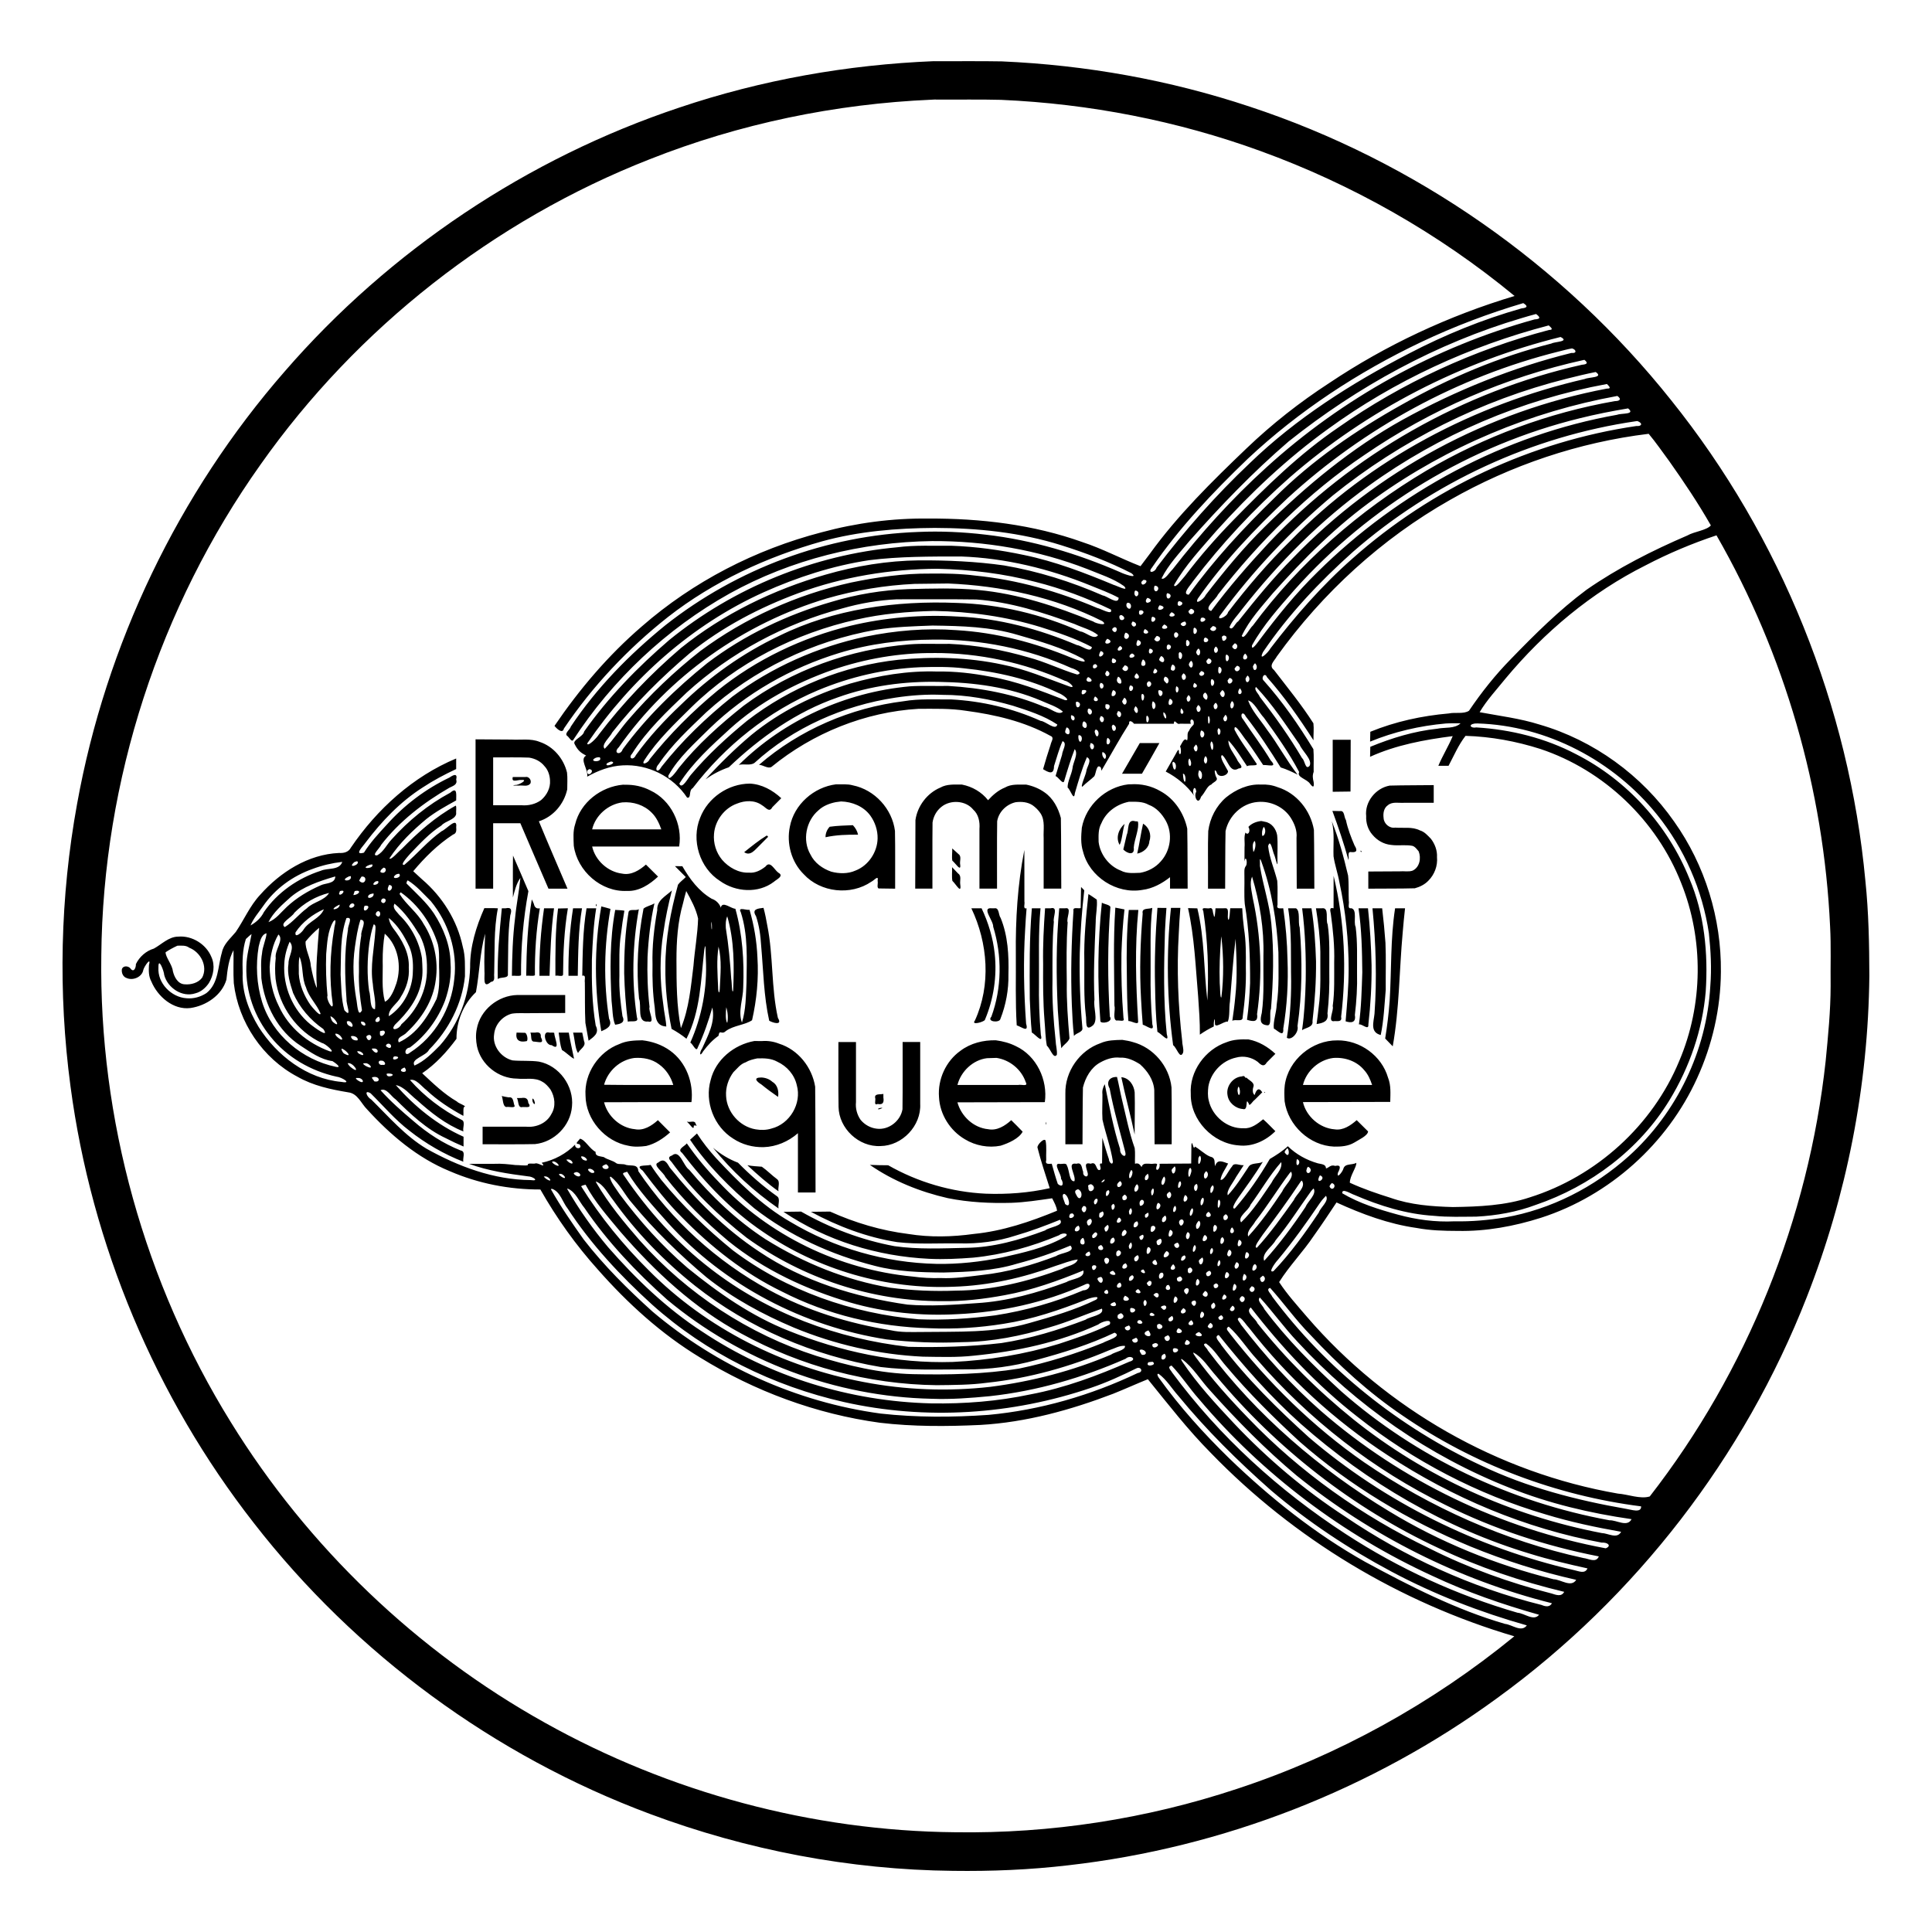 <?xml version="1.0" encoding="UTF-8" standalone="no"?>
<svg
   xmlns:dc="http://purl.org/dc/elements/1.1/"
   xmlns:cc="http://creativecommons.org/ns#"
   xmlns:rdf="http://www.w3.org/1999/02/22-rdf-syntax-ns#"
   xmlns:svg="http://www.w3.org/2000/svg"
   xmlns="http://www.w3.org/2000/svg"
   xmlns:sodipodi="http://sodipodi.sourceforge.net/DTD/sodipodi-0.dtd"
   xmlns:inkscape="http://www.inkscape.org/namespaces/inkscape"
   width="100mm"
   height="100mm"
   viewBox="0 0 100 100"
   version="1.1"
   id="svg8"
   inkscape:version="1.0 (4035a4fb49, 2020-05-01)"
   sodipodi:docname="test09_line_Glitches.svg">
  <defs
     id="defs2" />
  <sodipodi:namedview
     id="base"
     pagecolor="#ffffff"
     bordercolor="#666666"
     borderopacity="1.0"
     inkscape:pageopacity="0.0"
     inkscape:pageshadow="2"
     inkscape:zoom="8.8888544"
     inkscape:cx="118.91211"
     inkscape:cy="171.46261"
     inkscape:document-units="mm"
     inkscape:current-layer="layer1"
     showgrid="false"
     inkscape:window-width="1920"
     inkscape:window-height="1015"
     inkscape:window-x="0"
     inkscape:window-y="0"
     inkscape:window-maximized="1"
     inkscape:document-rotation="0" />
  <g
     inkscape:label="Layer 1"
     inkscape:groupmode="layer"
     id="layer1"
     transform="translate(0,-197)">
    <path
       sodipodi:nodetypes="cccccccccccccccccccccccccccccccccccccccccccccccccccccccccccccccccccccccccccccccccccccccccccccccccccccccccccccccccccccccccccccccccccccccccccccccccccccccccccccccccccccccccccccccccccccccccccccccccccccccccccccccccccccccccccccccccccccccccccccccccccccccccccccccccccccccccccccccccccccccccccccccccccccccccccccccccccccccccccccccccccccccccccccccccccccccccccccccccccccccccccccccccccccccccccccccccccccccccccccccccccccccccccccccccccccccccccccccccccccccccccccccccccccccccccccscccccccssscccccccssccccccccscccccccssccccccccccccccccccccccccccccccccccccccccccccccccccscccccccccccccccccccsscccccccccccccccccccccccccccccccccccccccccccccccccccccccccccccccccccccccccccccccccccccccccccccccccccccccccccccccccccccccccccccccccccccccccccccccccccccccccccccccccccccccccccccccccccccccccccccccccccccccccccccccccccccccccccccccccccccccccccccccccccccccccccccccccccccccccccccccccccccccccccccccccccccccccccccccccccccccccccccccccccccccccccccccccccccccccccccccccccccccccccccccccccccccccccccccccccccccccccccccccccccccccccccccccccccccccccccccccccccccccccsccccccccccccssccccsccccccccccccccccccccccccccccccccccccccccccccccccccccccccccccccccccccccccccccccccccccccccccccccccccccccccccccccccccccccccscccccccccccccssccccccccccccccccccccccccccccccccccccccccccccccccccccccccccccccccccccccccccccccccccccccccccccccccccccccccccccccsccccccccccssccccccccccccccccccccccccccccccsccccccccccccscccccccscccccccccccccccccccccccccccccccccccccccccccccccccccccccccccccccccccccccccccsccccccccsscccccccsccccccccscccccccccccccccccccccccccccccccccccccccccsccccccsscccscccccsscccssscccccsscccccccccccsccccccccccccccccccccccccccccccccccccsccccccccsccccccssccccccccccccccccccccccssccccsccccccccccccccccccccccccscccccccscccccccccccccccccccccccsccccccscccccccsccccccccssccccccsscccccccccsscccccccscccccccsccccssccccsccccccssccccccccccscccsscccccccccccccccccccccccccccccccccscccccsscccccscccccccsscccccccccccccccccccccccccccccscccccsscccccccsccssccccccccccccccccccccccccccccccccccccccccccccccccccccccccccccccccsccccscccccccccsccccccccccccssccccccccccccccccccccccccccccccccccccccccccccccccccccccccccccccccccccccccccccccccccccccccccccccccccccccccccccccccccccccccccccccccccccccccccccccccccccccccccccccccscccssccccccccccccccccccccccccccccccccccccccccscccsscccccccccccccccccccccccccccccccccccccccccccccccccccccccccccccccccccccccccccccccccccccccccccccccccccccccccccccccccccccccccccccccccccccccccccccccccccccccccccccccccccccccccccccccccccccccccccccccccccccccccccccccccccccccccccccccccccccccccccccccccccccccccccccccccccccccccccccccccccccccccccccccccccccccccccccccccccccccccccccccccccccccccccccccccccccccccccccccccccccccccccccccccccccccccccccccccccccccccccccccccccccccccccccccccccccccccccccccccccccccccccccccccccccccccccccccccccccccccccccccccccccccccccccccccccccccccccccccccccccccccccccccccccccccccccccccccccccccccccccccccccccccccccccccccccccsccccccccscccccccsccccccccccccccccccccccccccccsccccccccsccccccccccccccccsccccccssccccccccccc"
       id="path76902"
       style="fill:#000000;stroke-width:0.021"
       d="m 48.335,200.166 c -4.472,0.183 -8.922,0.969 -13.165,2.399 -7.866,2.623 -15,7.392 -20.431,13.657 -5.511,6.314 -9.259,14.14 -10.749,22.386 -0.877,4.816 -0.988,9.77 -0.341,14.622 1.088,8.197 4.398,16.084 9.489,22.601 5.269,6.783 12.449,12.057 20.497,15.056 5.01,1.871 10.346,2.894 15.695,2.948 1.992,0.027 3.985,-0.055 5.965,-0.288 7.989,-0.906 15.728,-3.92 22.218,-8.668 7.161,-5.2 12.775,-12.486 15.999,-20.726 2.078,-5.287 3.185,-10.955 3.245,-16.635 -0.005,-1.644 -0.035,-3.289 -0.205,-4.925 -0.838,-9.032 -4.371,-17.795 -10.048,-24.87 -5.599,-7.035 -13.276,-12.39 -21.817,-15.203 -4.142,-1.379 -8.477,-2.153 -12.837,-2.343 -1.171,-0.022 -2.343,-0.003 -3.514,-0.009 z m 0.086,1.989 c 1.13,0.008 2.262,-0.017 3.392,0.013 4.576,0.201 9.123,1.083 13.428,2.649 4.768,1.73 9.241,4.275 13.154,7.503 -3.4,1.018 -6.651,2.533 -9.6,4.51 -1.526,0.992 -2.962,2.121 -4.277,3.38 -1.784,1.708 -3.559,3.451 -5.008,5.461 -0.159,0.212 -0.319,0.424 -0.478,0.635 -1.01,-0.392 -1.975,-0.909 -3.008,-1.247 -2.551,-0.913 -5.275,-1.23 -7.973,-1.219 -1.863,-0.021 -3.728,0.224 -5.526,0.712 -3.42,0.889 -6.643,2.547 -9.308,4.874 -1.735,1.493 -3.231,3.254 -4.516,5.144 0.063,0.093 0.412,0.458 0.485,0.142 1.478,-2.192 3.314,-4.141 5.389,-5.777 2.351,-1.838 5.112,-3.11 7.976,-3.916 1.898,-0.521 3.871,-0.684 5.834,-0.694 2.21,0.004 4.436,0.232 6.552,0.898 1.242,0.392 2.469,0.854 3.629,1.449 0.396,0.322 -0.442,0.021 -0.557,-0.043 -2.225,-0.972 -4.575,-1.678 -6.991,-1.955 -1.16,-0.138 -2.33,-0.191 -3.497,-0.14 -4.722,0.167 -9.368,1.9 -13.075,4.823 -1.861,1.512 -3.57,3.246 -4.9,5.249 -0.034,0.152 -0.327,0.335 -0.205,0.47 0.103,0.056 0.225,0.324 0.315,0.244 2.038,-3.135 4.841,-5.776 8.107,-7.599 3.193,-1.767 6.837,-2.666 10.479,-2.715 2.737,-0.012 5.481,0.455 8.036,1.448 0.644,0.268 1.332,0.476 1.904,0.885 0.289,0.324 -0.412,-0.039 -0.53,-0.062 -1.51,-0.628 -3.045,-1.219 -4.652,-1.551 -1.234,-0.26 -2.492,-0.435 -3.753,-0.478 -0.94,0.01 -1.883,-0.041 -2.818,0.08 -4.287,0.39 -8.448,2.083 -11.788,4.797 -1.637,1.408 -3.161,2.967 -4.406,4.737 -0.044,0.271 -0.618,0.435 -0.494,0.65 0.166,0.337 0.33,0.458 0.597,0.598 -0.362,0.196 0.127,0.718 0.053,1.09 0.561,-0.314 1.183,-0.552 1.835,-0.585 1.301,-0.077 2.62,0.579 3.338,1.669 0.235,0.055 0.064,-0.37 0.291,-0.491 1.681,-2.2 3.92,-3.986 6.477,-5.062 1.676,-0.701 3.476,-1.117 5.292,-1.196 0.761,-0.02 1.523,-0.033 2.281,0.058 1.685,0.176 3.372,0.547 4.904,1.287 0.137,0.037 0.654,0.396 0.318,0.36 -1.264,-0.494 -2.538,-0.987 -3.882,-1.219 -0.898,-0.174 -1.81,-0.278 -2.725,-0.263 -1.523,-0.05 -3.048,0.202 -4.509,0.622 -1.85,0.563 -3.626,1.434 -5.126,2.664 -0.841,0.708 -1.628,1.481 -2.367,2.293 0.37,-0.264 0.774,-0.476 1.204,-0.623 1.626,-1.55 3.506,-2.881 5.644,-3.619 1.674,-0.602 3.465,-0.84 5.239,-0.801 1.798,0.028 3.617,0.264 5.283,0.974 0.381,0.174 0.804,0.293 1.129,0.565 -0.232,0.23 -0.671,-0.2 -0.952,-0.24 -1.576,-0.671 -3.285,-0.992 -4.989,-1.089 -0.666,0.012 -1.335,-0.022 -1.999,0.021 -3.292,0.303 -6.484,1.735 -8.837,4.066 0.26,-0.073 0.593,0.054 0.811,-0.104 2.009,-1.834 4.608,-2.97 7.286,-3.376 0.817,-0.124 1.644,-0.183 2.47,-0.145 1.229,-0.003 2.452,0.224 3.63,0.565 0.787,0.255 1.598,0.508 2.29,0.971 -0.087,0.345 -0.628,-0.186 -0.859,-0.188 -1.461,-0.658 -3.05,-1.03 -4.648,-1.112 -0.814,0.01 -1.633,-0.046 -2.441,0.092 -2.745,0.339 -5.4,1.479 -7.493,3.293 0.211,0.006 0.458,0.215 0.642,0.11 2.145,-1.756 4.844,-2.845 7.614,-3.009 0.823,2.8e-4 1.648,-0.027 2.464,0.103 1.507,0.2 3.025,0.555 4.364,1.298 0.224,0.085 0.034,0.295 0.009,0.454 -0.141,0.42 -0.268,0.844 -0.39,1.269 0.276,0.17 0.563,0.321 0.565,-0.156 0.14,-0.433 0.257,-0.878 0.442,-1.294 0.27,0.099 -0.019,0.497 -0.025,0.705 -0.109,0.368 -0.225,0.735 -0.337,1.103 0.145,0.039 0.392,0.478 0.449,0.251 0.165,-0.554 0.332,-1.108 0.543,-1.647 0.211,0.248 -0.1,0.702 -0.116,1.004 -0.053,0.325 -0.261,0.676 -0.251,0.986 0.151,0.11 0.328,0.746 0.375,0.29 0.186,-0.628 0.362,-1.263 0.625,-1.863 0.301,0.15 -0.019,0.502 -0.034,0.735 -0.025,0.183 -0.328,0.829 -0.2,0.79 0.191,-0.196 0.428,-0.354 0.617,-0.54 0.093,-0.149 0.11,-0.68 0.333,-0.454 0.065,0.161 -0.024,0.261 0.113,0.032 0.453,-0.763 0.875,-1.546 1.354,-2.293 -0.023,-0.251 0.205,-0.083 0.251,-5.1e-4 h 2.061 c 0.029,-0.307 0.147,0.076 0.313,-0.001 0.19,7e-4 0.381,8.9e-4 0.571,0.001 -0.115,-0.31 0.216,-0.282 0.143,0.041 -0.065,0.072 -0.179,0.175 -0.236,0.321 -0.139,0.139 -0.033,0.354 -0.105,0.506 -0.141,-0.177 -0.251,0.122 -0.363,0.309 0.075,0.099 0.064,0.553 -0.053,0.344 0.009,-0.352 -0.104,-0.062 -0.196,0.091 -0.164,0.287 -0.329,0.574 -0.491,0.862 0.583,0.306 1.107,0.731 1.488,1.272 -0.182,-0.254 0.035,-0.665 0.094,-0.227 -0.159,0.24 0.103,0.744 0.245,0.262 0.209,-0.215 0.322,-0.575 0.529,-0.629 0.082,-0.122 0.367,-0.191 0.274,-0.361 -0.068,-0.087 -0.17,-0.553 -0.003,-0.307 0.076,0.375 0.611,0.202 0.597,-0.032 -0.102,-0.205 -0.489,-0.762 -0.305,-0.83 0.301,0.228 0.395,0.975 0.854,0.693 0.351,-0.025 -0.035,-0.298 -0.081,-0.461 -0.158,-0.303 -0.473,-0.66 -0.446,-0.987 0.374,0.402 0.658,0.881 0.966,1.335 0.1,-0.108 0.659,0.039 0.455,-0.186 -0.366,-0.571 -0.798,-1.104 -1.107,-1.708 -0.036,-0.458 0.479,0.423 0.622,0.569 0.3,0.411 0.579,0.836 0.861,1.26 0.271,-0.015 0.76,0.156 0.391,-0.237 -0.439,-0.739 -0.968,-1.417 -1.436,-2.136 -0.184,-0.191 -0.018,-0.477 0.145,-0.142 0.656,0.841 1.242,1.734 1.805,2.639 0.304,0.095 0.594,0.229 0.877,0.374 -0.581,-0.746 -1.023,-1.589 -1.595,-2.343 -0.329,-0.493 -0.758,-0.935 -0.968,-1.497 0.304,0.059 0.562,0.624 0.819,0.892 0.655,0.905 1.305,1.823 1.826,2.813 -0.144,0.275 0.402,0.353 0.568,0.614 0.172,0.228 0.208,0.146 0.182,-0.089 -0.048,-0.203 -0.069,-0.346 0,-0.534 -0.009,-0.39 0.019,-0.791 -0.014,-1.174 -0.76,-1.251 -1.597,-2.458 -2.573,-3.551 -0.161,-0.138 0.065,-0.454 0.169,-0.179 0.899,1.014 1.677,2.131 2.408,3.27 -0.006,-0.291 0.029,-0.595 -0.003,-0.879 -0.617,-0.967 -1.345,-1.854 -2.043,-2.762 -0.296,-0.228 0.032,-0.476 0.147,-0.696 2.369,-3.297 5.432,-6.101 8.967,-8.104 3.157,-1.801 6.673,-2.985 10.282,-3.423 0.374,0.445 0.719,0.95 1.07,1.424 0.761,1.076 1.496,2.173 2.149,3.318 -0.229,0.261 -0.855,0.312 -1.221,0.523 -1.813,0.78 -3.589,1.678 -5.213,2.806 -1.42,1.056 -2.68,2.309 -3.908,3.577 -0.811,0.824 -1.53,1.729 -2.177,2.686 -0.276,0.184 -0.709,0.068 -1.042,0.14 -1.391,0.121 -2.772,0.419 -4.066,0.949 -0.004,0.17 -0.008,0.34 -0.012,0.51 1.245,-0.513 2.578,-0.82 3.919,-0.939 0.254,-0.015 0.509,-0.009 0.764,-0.01 -0.304,0.294 -0.812,0.197 -1.206,0.281 -1.196,0.126 -2.357,0.48 -3.466,0.936 -0.004,0.172 -0.008,0.345 -0.012,0.517 1.348,-0.613 2.817,-0.882 4.277,-1.07 -0.217,0.523 -0.525,1.013 -0.744,1.537 h 0.529 c 0.278,-0.525 0.512,-1.081 0.879,-1.551 1.314,0.039 2.624,0.279 3.875,0.679 3.289,1.096 6.02,3.706 7.284,6.932 1.18,2.928 1.139,6.314 -0.098,9.217 -1.378,3.335 -4.291,5.975 -7.729,7.058 -1.282,0.429 -2.648,0.484 -3.989,0.503 -1.088,-0.029 -2.188,-0.111 -3.222,-0.477 -0.715,-0.224 -1.427,-0.467 -2.109,-0.781 -0.007,-0.347 0.358,-0.813 0.335,-1.031 -0.215,0.13 -0.583,0.015 -0.668,0.301 -0.034,0.148 -0.36,0.573 -0.286,0.218 0.12,-0.232 0.187,-0.434 -0.14,-0.359 -0.234,-0.087 -0.339,0.109 -0.475,0.13 -0.007,-0.211 -0.19,-0.213 -0.423,-0.264 -0.578,-0.164 -1.123,-0.463 -1.553,-0.885 -0.28,0.261 -0.613,0.47 -0.934,0.661 -0.527,0.902 -1.122,1.773 -1.809,2.56 -0.244,0.05 0.123,-0.472 0.206,-0.592 0.427,-0.598 0.86,-1.193 1.243,-1.821 -0.236,0.13 -0.62,0.021 -0.753,0.284 -0.332,0.497 -0.65,1.01 -1.059,1.447 -0.1,-0.224 0.293,-0.68 0.427,-0.947 0.13,-0.205 0.264,-0.408 0.397,-0.612 -0.199,0.032 -0.501,-0.167 -0.602,0.064 -0.186,0.205 -0.414,0.753 -0.601,0.693 0.047,-0.303 0.263,-0.566 0.395,-0.841 -0.273,-0.089 -0.561,-0.26 -0.674,0.137 -0.059,-0.241 0.046,-0.43 -0.272,-0.501 -0.273,-0.115 -0.573,-0.42 -0.78,-0.515 -0.06,0.281 -0.14,-0.424 -0.174,-0.089 -0.003,0.323 -0.007,0.646 -0.011,0.968 -0.547,0.004 -1.093,0.008 -1.64,0.012 0.061,0.329 -0.269,0.461 -0.142,0.096 0.097,-0.185 -0.239,-0.061 -0.35,-0.097 -0.182,-8.9e-4 -0.375,-0.048 -0.437,0.171 -0.067,-0.078 -0.124,-0.243 -0.341,-0.171 -0.01,-0.268 0.019,-0.546 -0.014,-0.807 -0.29,-0.814 -0.453,-1.672 -0.659,-2.512 -0.093,-0.389 -0.161,-0.785 -0.257,-1.173 -0.383,-0.013 -0.577,0.251 -0.381,0.599 0.206,1.106 0.525,2.186 0.805,3.274 0.105,0.406 -0.302,0.156 -0.264,-0.142 -0.352,-1.096 -0.562,-2.23 -0.793,-3.356 -0.096,0.16 -0.145,0.331 -0.122,0.519 0.005,0.438 -0.025,0.88 0.003,1.315 0.163,0.729 0.428,1.436 0.54,2.174 -0.022,0.233 -0.214,0.008 -0.207,-0.127 -0.126,-0.365 -0.231,-0.738 -0.341,-1.108 -0.004,0.444 -0.009,0.889 -0.014,1.333 -0.269,-0.052 0.073,0.322 -0.162,0.339 -0.166,-0.036 -0.118,-0.467 -0.424,-0.328 -0.395,-0.105 -0.218,0.217 -0.157,0.478 0.061,0.289 -0.269,0.196 -0.233,-0.053 -0.08,-0.191 -0.055,-0.522 -0.346,-0.425 -0.554,-0.091 -0.008,0.592 -0.107,0.901 -0.275,0.053 -0.255,-0.572 -0.39,-0.804 -0.027,-0.175 -0.284,-0.054 -0.414,-0.096 -0.304,-0.004 0.147,0.57 0.108,0.773 0.158,0.233 0.105,0.499 -0.166,0.269 -0.119,-0.343 -0.214,-0.694 -0.313,-1.043 -0.161,0.004 -0.359,0.044 -0.286,-0.186 -0.016,-0.328 0.029,-0.664 -0.028,-0.988 -0.036,-0.221 -0.455,0.186 -0.424,0.338 0.18,0.709 0.412,1.403 0.634,2.1 -1.085,0.244 -2.208,0.327 -3.319,0.285 -1.766,-0.083 -3.508,-0.596 -5.043,-1.471 -0.316,-0.003 -0.637,-0.005 -0.948,-0.02 1.209,0.839 2.607,1.397 4.038,1.723 1.079,0.216 2.188,0.272 3.286,0.241 0.709,-0.024 1.41,-0.135 2.111,-0.235 0.101,0.2 0.237,0.44 0.252,0.645 -1.382,0.568 -2.814,1.055 -4.309,1.201 -1.123,0.156 -2.265,0.183 -3.387,0.002 -1.401,-0.175 -2.765,-0.581 -4.051,-1.16 -0.331,0.004 -0.661,0.008 -0.992,0.012 1.394,0.753 2.901,1.324 4.469,1.57 1.071,0.123 2.152,0.05 3.227,0.065 0.98,0.024 1.962,-0.099 2.895,-0.403 0.784,-0.226 1.548,-0.514 2.303,-0.82 0.253,0.318 -0.586,0.38 -0.77,0.551 -1.309,0.491 -2.676,0.885 -4.084,0.901 -1.237,0.028 -2.485,0.09 -3.714,-0.086 -1.697,-0.314 -3.336,-0.935 -4.834,-1.789 -0.304,0.004 -0.607,0.008 -0.911,0.012 2.222,1.496 4.867,2.305 7.535,2.432 0.761,0.037 1.525,-0.002 2.284,-0.06 1.532,-0.151 3.028,-0.565 4.445,-1.16 0.222,-0.18 0.628,-0.07 0.227,0.123 -0.979,0.54 -2.089,0.781 -3.172,1.025 -1.118,0.229 -2.262,0.356 -3.402,0.334 -2.657,-0.054 -5.29,-0.816 -7.571,-2.179 -1.472,-0.846 -2.684,-2.063 -3.835,-3.294 -0.362,-0.399 -0.696,-0.823 -0.989,-1.276 -0.119,0.108 -0.238,0.216 -0.357,0.324 0.909,1.345 2.076,2.498 3.313,3.541 1.834,1.43 3.999,2.417 6.248,2.986 1.158,0.304 2.362,0.337 3.553,0.346 1.286,-0.034 2.587,-0.08 3.826,-0.462 0.937,-0.245 1.855,-0.56 2.748,-0.933 0.307,0.338 -0.517,0.375 -0.732,0.539 -1.244,0.473 -2.533,0.844 -3.86,0.985 -0.704,0.085 -1.41,0.188 -2.121,0.157 -0.488,0.014 -0.974,-0.012 -1.457,-0.078 -3.793,-0.362 -7.451,-2.12 -10.051,-4.915 -0.598,-0.614 -1.149,-1.274 -1.636,-1.978 -0.107,0.155 -0.524,0.299 -0.245,0.491 1.19,1.555 2.561,2.99 4.19,4.09 2.873,1.969 6.386,2.987 9.868,2.839 1.81,-0.056 3.595,-0.461 5.291,-1.084 0.375,-0.112 0.741,-0.278 1.13,-0.326 -0.083,0.295 -0.568,0.336 -0.812,0.485 -1.757,0.657 -3.608,1.116 -5.493,1.127 -1.134,0.045 -2.274,-0.005 -3.4,-0.151 -2.291,-0.387 -4.487,-1.28 -6.454,-2.509 -1.498,-0.974 -2.804,-2.226 -3.949,-3.592 -0.314,-0.209 -0.487,-1.083 -0.896,-0.741 -0.228,0.07 -0.154,0.195 -0.021,0.33 1.087,1.496 2.437,2.79 3.891,3.926 2.908,2.102 6.483,3.285 10.075,3.282 1.101,0.018 2.204,-0.109 3.286,-0.311 1.404,-0.253 2.749,-0.74 4.066,-1.278 0.088,0.418 -0.597,0.424 -0.873,0.6 -1.507,0.558 -3.072,1.002 -4.683,1.094 -1.18,0.085 -2.37,0.168 -3.55,0.073 -2.709,-0.387 -5.4,-1.21 -7.685,-2.749 -1.77,-1.169 -3.285,-2.691 -4.612,-4.337 -0.16,-0.271 -0.298,-0.517 -0.602,-0.267 -0.33,0.115 0.28,0.511 0.366,0.743 0.953,1.231 2.076,2.324 3.266,3.324 1.843,1.493 4.037,2.511 6.303,3.178 1.794,0.52 3.677,0.705 5.54,0.604 2.259,-0.103 4.507,-0.592 6.574,-1.517 0.403,-0.228 0.345,0.281 -0.05,0.282 -1.451,0.617 -2.984,1.051 -4.542,1.293 -1.318,0.171 -2.653,0.262 -3.981,0.206 -3.445,-0.295 -6.845,-1.483 -9.616,-3.57 -1.344,-1.093 -2.602,-2.301 -3.701,-3.642 -0.194,-0.252 -0.381,-0.51 -0.552,-0.779 -0.259,0.065 -0.864,-0.029 -0.411,0.297 0.634,0.836 1.278,1.668 2.024,2.409 1.512,1.543 3.231,2.905 5.182,3.85 2.357,1.207 4.99,1.832 7.633,1.897 1.287,0.055 2.582,-0.024 3.854,-0.23 1.469,-0.227 2.882,-0.708 4.261,-1.251 0.126,-0.065 0.791,-0.256 0.52,0.001 -1.103,0.54 -2.291,0.883 -3.47,1.215 -1.819,0.527 -3.732,0.434 -5.604,0.461 -0.524,0.002 -1.05,0.026 -1.565,-0.091 -2.193,-0.357 -4.346,-1.019 -6.3,-2.087 -2.703,-1.468 -5.038,-3.603 -6.762,-6.147 -0.024,-0.38 -0.346,-0.259 -0.628,-0.321 -0.163,-0.079 -0.384,-0.009 -0.51,-0.088 -0.184,-0.148 -0.454,-0.179 -0.653,-0.32 -0.19,-0.051 -0.447,-0.031 -0.419,-0.268 -0.306,-0.151 -0.547,-0.634 -0.809,-0.683 -0.129,0.181 -0.294,0.258 -0.032,0.283 0.215,0.24 -0.247,0.302 -0.222,0.023 -0.458,0.467 -1.077,0.804 -1.727,0.939 0.262,0.318 -0.171,-0.011 -0.324,0.034 -0.116,0.043 -0.426,-0.054 -0.397,0.093 -0.164,0.037 -0.441,-0.011 -0.639,-0.008 -0.363,-0.041 -0.723,-0.083 -1.089,-0.064 -0.437,4.9e-4 -0.875,9.8e-4 -1.312,10e-4 0.982,0.36 2.018,0.516 3.05,0.648 0.246,0.001 0.622,0.263 0.139,0.193 -1.907,-0.015 -3.75,-0.703 -5.395,-1.626 -1.102,-0.661 -1.949,-1.65 -2.856,-2.544 -0.243,-0.135 -0.39,-0.536 -0.032,-0.321 0.661,0.65 1.263,1.37 2.006,1.935 0.845,0.668 1.786,1.214 2.79,1.605 -0.041,-0.183 0.14,-0.539 -0.134,-0.58 -0.9,-0.358 -1.717,-0.889 -2.446,-1.523 -0.595,-0.501 -1.182,-1.018 -1.704,-1.596 0.305,-0.147 0.551,0.325 0.782,0.472 0.778,0.77 1.587,1.538 2.59,2.007 0.303,0.156 0.611,0.302 0.925,0.434 v -0.507 c -1.358,-0.603 -2.53,-1.564 -3.507,-2.672 0.422,0.07 0.743,0.505 1.084,0.767 0.724,0.65 1.501,1.272 2.415,1.631 -0.053,-0.177 0.121,-0.508 -0.087,-0.597 -1.01,-0.516 -1.929,-1.212 -2.678,-2.064 0.302,-0.094 0.61,0.343 0.855,0.522 0.565,0.537 1.226,0.961 1.907,1.334 0.022,-0.147 -0.026,-0.357 0.038,-0.465 0.197,-0.027 -0.315,-0.191 -0.367,-0.277 -0.674,-0.391 -1.234,-0.937 -1.801,-1.465 0.699,-0.474 1.276,-1.107 1.775,-1.783 -0.005,-0.899 0.35,-1.792 1.007,-2.413 0.189,-1.005 0.201,-2.04 0.475,-3.028 -0.02,0.645 -0.057,1.29 -0.034,1.936 0.029,0.295 -0.119,0.959 0.337,0.558 0.245,-0.025 0.143,-0.273 0.167,-0.443 0.032,-1.122 -0.026,-2.257 0.191,-3.364 -0.233,-0.015 -0.468,-0.007 -0.701,-0.009 -0.426,0.962 -0.748,1.997 -0.736,3.058 -0.039,1.476 -0.585,2.945 -1.566,4.052 -0.394,0.395 -0.795,0.808 -1.312,1.038 -0.226,-0.345 0.61,-0.495 0.751,-0.819 1.011,-1.013 1.714,-2.37 1.859,-3.8 -0.003,-0.512 0.029,-1.029 -0.112,-1.529 -0.286,-1.362 -1.056,-2.594 -2.112,-3.493 -0.151,-0.139 -0.302,-0.278 -0.453,-0.417 0.601,-0.721 1.274,-1.385 2.063,-1.899 0.185,-0.059 0.172,-0.223 0.161,-0.385 0.072,-0.572 -0.517,0.124 -0.755,0.213 -0.712,0.501 -1.266,1.183 -1.929,1.74 -0.278,0.045 0.223,-0.477 0.321,-0.594 0.497,-0.516 0.984,-1.05 1.594,-1.438 0.202,-0.239 0.708,-0.296 0.768,-0.6 -0.016,-0.129 0.032,-0.37 -0.023,-0.433 -1.051,0.58 -1.953,1.383 -2.789,2.236 -0.172,0.135 -0.573,0.62 -0.642,0.494 0.512,-0.782 1.198,-1.441 1.913,-2.037 0.476,-0.377 1.011,-0.669 1.541,-0.962 -0.005,-0.268 0.078,-0.738 -0.303,-0.401 -1.147,0.614 -2.174,1.452 -3.039,2.421 -0.257,0.267 -0.413,0.64 -0.747,0.823 -0.337,0.038 0.156,-0.393 0.208,-0.546 0.947,-1.221 2.198,-2.184 3.53,-2.953 0.193,-0.099 0.434,-0.159 0.352,-0.422 0.078,-0.334 -0.121,-0.264 -0.35,-0.105 -1.228,0.587 -2.331,1.418 -3.237,2.433 -0.425,0.459 -0.856,0.925 -1.188,1.454 -0.549,0.156 -0.038,-0.336 0.092,-0.532 0.829,-1.092 1.786,-2.102 2.949,-2.842 0.55,-0.365 1.136,-0.673 1.733,-0.954 v -0.546 c -2.236,0.932 -4.097,2.621 -5.449,4.612 -0.125,0.241 -0.372,0.292 -0.615,0.278 -1.599,0.07 -3.049,0.997 -4.085,2.17 -0.528,0.566 -0.828,1.288 -1.26,1.92 -0.271,0.333 -0.632,0.619 -0.718,1.065 -0.213,0.709 -0.159,1.595 -0.799,2.097 -0.301,0.199 -0.666,0.302 -1.027,0.268 -0.789,-0.048 -1.514,-0.783 -1.457,-1.59 -0.013,-0.592 0.289,0.179 0.299,0.387 0.178,0.671 0.932,1.173 1.614,0.947 0.295,-0.074 0.533,-0.287 0.698,-0.531 0.244,-0.405 0.331,-0.914 0.128,-1.353 -0.273,-0.662 -1.001,-1.113 -1.716,-1.05 -0.492,0.003 -0.855,0.398 -1.26,0.619 -0.402,0.118 -0.751,0.428 -0.93,0.803 0.006,0.207 -0.12,0.466 -0.29,0.215 -0.116,-0.131 -0.383,-0.143 -0.436,0.052 -0.027,0.186 0.06,0.398 0.249,0.455 0.323,0.145 0.8,-0.051 0.861,-0.424 0.044,-0.172 0.42,-0.721 0.292,-0.249 -0.016,0.291 -0.021,0.586 0.123,0.85 0.326,0.781 1.132,1.485 2.021,1.375 0.81,-0.115 1.627,-0.658 1.865,-1.468 0.056,-0.522 0.116,-1.055 0.367,-1.527 0.01,0.569 -0.02,1.141 0.015,1.708 0.235,2.021 1.493,3.893 3.297,4.843 0.806,0.463 1.723,0.657 2.63,0.808 0.489,0.059 0.662,0.576 0.973,0.882 1.205,1.323 2.611,2.516 4.282,3.2 1.475,0.638 3.081,0.951 4.686,0.946 0.843,1.486 1.84,2.882 2.982,4.152 1.539,1.747 3.283,3.332 5.28,4.542 2.825,1.748 6.013,2.929 9.308,3.379 1.726,0.205 3.471,0.195 5.204,0.114 2.365,-0.134 4.675,-0.773 6.879,-1.616 0.601,-0.241 1.19,-0.508 1.79,-0.751 1.053,1.298 2.077,2.624 3.257,3.813 4.302,4.449 9.777,7.743 15.711,9.494 -4.251,3.478 -9.137,6.18 -14.356,7.897 -4.691,1.556 -9.646,2.321 -14.585,2.245 -7.401,-0.07 -14.768,-2.054 -21.226,-5.664 -6.63,-3.691 -12.283,-9.106 -16.267,-15.563 -4.464,-7.201 -6.827,-15.687 -6.703,-24.16 0.084,-9.041 3.004,-18.028 8.239,-25.4 4.989,-7.077 12.081,-12.646 20.143,-15.806 4.647,-1.84 9.607,-2.869 14.599,-3.084 0.069,-0.004 0.138,-0.008 0.206,-0.011 z m 30.424,10.535 c 0.245,0.15 0.224,0.242 -0.09,0.272 -2.027,0.573 -3.983,1.373 -5.849,2.347 -2.958,1.53 -5.807,3.336 -8.211,5.658 -1.759,1.664 -3.371,3.48 -4.829,5.412 -0.091,0.273 -0.499,0.315 -0.242,0.002 1.417,-2.071 3.156,-3.9 4.961,-5.635 2.643,-2.479 5.711,-4.489 8.979,-6.043 1.705,-0.808 3.472,-1.478 5.281,-2.014 z m 0.659,0.562 c 0.204,0.147 0.272,0.265 -0.073,0.28 -5.145,1.421 -9.94,4.072 -13.887,7.664 -1.773,1.607 -3.384,3.387 -4.853,5.276 -0.148,0.137 -0.411,0.578 -0.571,0.467 0.362,-0.723 0.934,-1.316 1.444,-1.936 1.605,-1.816 3.292,-3.569 5.132,-5.151 3.574,-2.851 7.664,-5.086 12.056,-6.385 0.25,-0.076 0.5,-0.148 0.753,-0.214 z m 0.658,0.591 c 0.12,0.111 0.277,0.231 0.011,0.237 -3.891,1.024 -7.6,2.733 -10.896,5.042 -2.012,1.366 -3.758,3.078 -5.452,4.812 -0.889,0.912 -1.731,1.869 -2.497,2.888 -0.112,0.112 -0.518,0.69 -0.561,0.463 0.59,-1.042 1.428,-1.917 2.205,-2.82 1.743,-1.935 3.648,-3.734 5.763,-5.259 3.424,-2.492 7.334,-4.293 11.427,-5.363 z m 0.613,0.599 c 0.485,0.251 -0.295,0.237 -0.47,0.337 -2.708,0.688 -5.302,1.781 -7.731,3.156 -2.384,1.334 -4.663,2.89 -6.6,4.827 -1.604,1.559 -3.133,3.205 -4.446,5.02 -0.379,-0.029 0.103,-0.496 0.205,-0.674 1.489,-1.962 3.182,-3.771 5.028,-5.401 4.005,-3.49 8.86,-5.987 14.014,-7.265 z m 0.591,0.593 c 0.207,0.046 0.283,0.268 -0.033,0.234 -3.045,0.752 -5.979,1.94 -8.724,3.452 -2.646,1.471 -5.001,3.417 -7.145,5.543 -1.117,1.097 -2.111,2.307 -3.066,3.545 -0.057,0.177 -0.59,0.559 -0.4,0.177 1.34,-1.919 2.966,-3.621 4.668,-5.221 3.957,-3.624 8.81,-6.272 14.019,-7.572 0.226,-0.055 0.451,-0.12 0.681,-0.159 z m 0.644,0.592 c 0.217,0.171 0.113,0.233 -0.125,0.252 -6.155,1.379 -11.876,4.625 -16.207,9.213 -1.051,1.129 -2.069,2.293 -2.989,3.532 -0.433,-0.122 0.261,-0.604 0.345,-0.84 2.158,-2.764 4.673,-5.274 7.59,-7.236 3.421,-2.349 7.303,-4.027 11.355,-4.917 l 0.026,-0.004 z m 0.582,0.627 c 0.436,0.303 -0.335,0.258 -0.564,0.362 -5.711,1.315 -11.122,4.149 -15.224,8.365 -1.172,1.149 -2.242,2.398 -3.239,3.702 -0.051,0.267 -0.699,0.505 -0.373,0.116 1.676,-2.271 3.63,-4.339 5.793,-6.153 3.534,-2.853 7.687,-4.933 12.093,-6.041 0.503,-0.125 1.006,-0.25 1.515,-0.35 z m 0.582,0.621 c 0.112,0.118 0.261,0.249 -0.005,0.239 -6.141,1.164 -11.905,4.257 -16.241,8.762 -1.024,1.031 -1.944,2.156 -2.846,3.293 -0.139,0.057 -0.297,0.524 -0.446,0.3 0.126,-0.337 0.441,-0.638 0.659,-0.945 1.895,-2.41 4.075,-4.607 6.571,-6.396 3.647,-2.634 7.884,-4.439 12.308,-5.253 z m 0.542,0.62 c 0.238,0.172 0.111,0.268 -0.13,0.266 -3.434,0.602 -6.759,1.835 -9.763,3.603 -3.47,2.058 -6.568,4.768 -8.974,8.013 -0.162,0.128 -0.466,0.776 -0.576,0.535 0.392,-0.827 1.029,-1.508 1.609,-2.206 1.617,-1.812 3.348,-3.543 5.339,-4.946 3.705,-2.652 8.013,-4.451 12.493,-5.266 z m 0.554,0.644 c 0.402,0.327 -0.343,0.24 -0.565,0.329 -5.845,1.038 -11.303,3.974 -15.513,8.143 -1.104,1.078 -2.075,2.281 -3,3.514 -0.086,0.112 -0.44,0.627 -0.388,0.276 0.587,-1.055 1.405,-1.96 2.195,-2.866 3.887,-4.351 9.102,-7.494 14.769,-8.886 0.826,-0.206 1.662,-0.371 2.502,-0.511 z m 0.483,0.655 c 0.294,0.114 0.226,0.282 -0.058,0.257 -5.424,0.797 -10.593,3.214 -14.689,6.857 -1.581,1.389 -2.968,2.98 -4.245,4.649 -0.114,0.216 -0.647,0.724 -0.388,0.194 1.308,-1.936 2.93,-3.644 4.668,-5.198 4.11,-3.583 9.257,-5.971 14.655,-6.754 z m 4.091,5.913 c 3.538,6.157 5.555,13.169 5.882,20.26 0.055,1.02 0.014,2.043 0.027,3.064 -0.002,1.302 -0.133,2.6 -0.258,3.895 -0.888,8.155 -4.066,16.054 -9.104,22.53 -0.487,0.151 -1.115,-0.109 -1.65,-0.148 -6.204,-1.077 -11.983,-4.378 -16.091,-9.146 -0.499,-0.585 -1.021,-1.157 -1.443,-1.801 0.533,-0.848 1.244,-1.569 1.8,-2.403 0.404,-0.563 0.786,-1.143 1.17,-1.719 1.321,0.603 2.695,1.115 4.14,1.319 0.708,0.133 1.426,0.153 2.144,0.154 1.459,0.028 2.917,-0.24 4.304,-0.682 3.542,-1.141 6.538,-3.835 8.075,-7.22 0.789,-1.722 1.221,-3.615 1.233,-5.51 0.027,-2.759 -0.818,-5.521 -2.418,-7.773 -1.672,-2.395 -4.161,-4.209 -6.969,-5.024 -1.009,-0.319 -2.068,-0.446 -3.101,-0.64 0.373,-0.63 0.885,-1.175 1.344,-1.746 2,-2.399 4.442,-4.451 7.242,-5.853 1.181,-0.618 2.411,-1.135 3.675,-1.556 z m -39.113,1.096 c 2.309,0.08 4.581,0.637 6.716,1.504 0.489,0.202 0.991,0.381 1.455,0.634 -0.019,0.4 -0.593,-0.09 -0.821,-0.119 -1.633,-0.715 -3.351,-1.255 -5.109,-1.555 -1.456,-0.206 -2.931,-0.27 -4.4,-0.263 -1.637,0.018 -3.263,0.285 -4.835,0.738 -2.704,0.776 -5.291,2.032 -7.489,3.798 -1.569,1.342 -3.008,2.841 -4.257,4.486 -0.09,0.156 -0.582,0.659 -0.597,0.454 2.286,-3.349 5.425,-6.154 9.136,-7.826 1.74,-0.779 3.576,-1.376 5.464,-1.659 1.57,-0.197 3.157,-0.19 4.737,-0.191 z m -1.206,0.637 c 1.708,0.039 3.414,0.244 5.068,0.678 1.348,0.338 2.658,0.832 3.909,1.433 0.112,0.335 -0.537,-0.056 -0.709,-0.082 -2.014,-0.856 -4.142,-1.462 -6.324,-1.678 -0.77,-0.097 -1.545,-0.113 -2.32,-0.102 -1.379,-0.013 -2.755,0.184 -4.103,0.464 -2.803,0.622 -5.483,1.828 -7.791,3.538 -1.358,1.064 -2.612,2.265 -3.74,3.571 -0.42,0.485 -0.766,1.036 -1.215,1.494 -0.219,-0.197 0.289,-0.615 0.389,-0.844 1.183,-1.51 2.557,-2.866 4.017,-4.106 1.674,-1.35 3.606,-2.36 5.618,-3.105 2.304,-0.848 4.749,-1.248 7.201,-1.262 z m 10.655,0.577 c 0.42,-0.026 -0.114,0.473 -0.104,0.104 0.035,-0.035 0.069,-0.069 0.104,-0.104 z m -10.126,0.184 c 2.759,0.112 5.524,0.707 8.001,1.949 0.352,0.275 -0.336,0.13 -0.47,0.019 -1.905,-0.783 -3.892,-1.442 -5.954,-1.631 -1.208,-0.116 -2.422,-0.078 -3.633,-0.045 -1.338,0.049 -2.665,0.268 -3.947,0.655 -2.314,0.668 -4.531,1.722 -6.452,3.182 -1.62,1.31 -3.135,2.773 -4.37,4.455 -0.105,0.336 -0.521,0.2 -0.201,-0.107 2.585,-3.684 6.468,-6.419 10.773,-7.705 1.475,-0.425 3.003,-0.68 4.536,-0.751 0.572,-0.007 1.143,-0.013 1.715,-0.02 z m 10.735,0.112 c 0.356,0.059 0.029,0.493 -0.056,0.181 0.007,-0.055 -0.011,-0.155 0.056,-0.181 z m -1.019,0.254 c 0.331,0.043 0.043,0.516 -0.053,0.176 0.007,-0.054 -0.009,-0.149 0.053,-0.176 z m 1.65,0.134 c 0.415,0.075 -0.057,0.533 -0.042,0.083 l 0.018,-0.054 z m -1.028,0.243 c 0.22,0.058 0.254,0.208 -0.007,0.259 -0.131,-0.042 -0.071,-0.189 0.007,-0.259 z m -12.963,0.076 c 1.368,0.006 2.738,-0.012 4.106,0.009 1.753,0.129 3.447,0.665 5.087,1.272 0.399,0.183 0.898,0.306 1.214,0.577 -0.211,0.275 -0.642,-0.169 -0.915,-0.193 -2.012,-0.895 -4.19,-1.413 -6.393,-1.478 -3.144,-0.127 -6.37,0.305 -9.214,1.713 -1.871,0.886 -3.575,2.1 -5.056,3.544 -0.854,0.806 -1.659,1.667 -2.345,2.621 -0.136,0.303 -0.415,0.158 -0.197,-0.074 0.756,-1.204 1.807,-2.189 2.828,-3.166 2.283,-2.075 5.076,-3.568 8.056,-4.355 0.924,-0.264 1.869,-0.427 2.829,-0.471 z m 14.625,0.099 c 0.415,0.1 -0.204,0.457 -0.083,0.041 0.019,-0.026 0.048,-0.05 0.083,-0.041 z m -2.641,0.08 c 0.23,0.055 0.121,0.492 -0.083,0.226 -0.051,-0.073 -0.043,-0.253 0.083,-0.226 z m 1.607,0.129 c 0.599,0.117 -0.341,0.469 0,0 z m 1.619,0.18 c 0.425,0.107 -0.062,0.495 -0.128,0.128 0.041,-0.045 0.085,-0.086 0.128,-0.128 z m -2.59,0.076 c 0.39,0.061 -0.178,0.479 -0.085,0.039 l 0.017,-0.013 z m -10.702,0.038 c 1.866,0.031 3.73,0.288 5.516,0.836 0.904,0.285 1.814,0.59 2.653,1.034 -0.048,0.343 -0.553,-0.092 -0.762,-0.098 -1.963,-0.834 -4.055,-1.399 -6.193,-1.483 -1.858,-0.11 -3.734,0.048 -5.545,0.479 -2.497,0.608 -4.879,1.743 -6.881,3.36 -1.287,1.062 -2.473,2.247 -3.513,3.553 -0.068,0.195 -0.48,0.351 -0.254,0.021 0.664,-1.03 1.568,-1.875 2.433,-2.733 2.339,-2.285 5.365,-3.814 8.544,-4.525 1.313,-0.301 2.657,-0.413 4.001,-0.444 z m 12.3,0.066 c 0.49,0.236 -0.377,0.349 -0.034,0.022 z m -2.595,0.148 c 0.386,0.204 -0.155,0.439 -0.112,0.056 0.016,-0.045 0.07,-0.057 0.112,-0.056 z m 1.601,0.085 c 0.407,0.078 -0.158,0.521 -0.045,0.048 l 0.023,-0.034 z m 2.604,0.042 c 0.403,0.1 -0.269,0.431 -0.091,0.022 z m -3.631,0.203 c 0.381,0.102 0.041,0.446 -0.059,0.138 -7.52e-4,-0.053 0.027,-0.099 0.059,-0.138 z m 2.709,0.004 c 0.174,0.163 -0.104,0.357 -0.227,0.135 0.038,-0.086 0.141,-0.121 0.227,-0.135 z m -1.064,0.152 c 0.479,0.251 -0.387,0.34 -0.038,0.023 z m -11.98,0.057 c 1.474,0.021 2.968,0.057 4.391,0.485 1.152,0.33 2.32,0.663 3.377,1.238 0.343,0.318 -0.434,0.009 -0.572,-0.044 -1.903,-0.791 -3.923,-1.322 -5.985,-1.442 -1.572,-0.115 -3.159,0.018 -4.702,0.336 -2.483,0.527 -4.86,1.583 -6.893,3.104 -1.345,1.076 -2.6,2.276 -3.667,3.63 -0.224,0.398 -0.39,0.124 -0.147,-0.135 0.679,-1.009 1.585,-1.837 2.455,-2.677 2.445,-2.223 5.543,-3.702 8.792,-4.277 0.976,-0.156 1.965,-0.182 2.951,-0.219 z m 14.484,0.024 c 0.384,0.05 0.039,0.436 -0.144,0.156 0.035,-0.062 0.095,-0.105 0.144,-0.156 z m -5.094,0.06 c 0.219,-0.016 0.112,0.379 -0.062,0.21 -0.106,-0.1 -0.031,-0.162 0.062,-0.21 z m 4.145,0.02 c 0.335,0.154 -0.11,0.591 -0.051,0.109 -0.015,-0.054 0.015,-0.076 0.051,-0.109 z m -2.564,0.076 c 0.501,0.261 -0.308,0.366 0,0 z m 1.617,0.166 c 0.296,0.113 -0.093,0.487 -0.112,0.132 -0.003,-0.065 0.041,-0.133 0.112,-0.132 z m -2.612,0.02 c 0.377,0.119 0.013,0.51 -0.082,0.22 0.009,-0.074 0.018,-0.171 0.082,-0.22 z m 5.074,0.148 c 0.365,0.033 -0.075,0.508 -0.087,0.134 -0.039,-0.073 0.025,-0.108 0.087,-0.134 z m -3.466,0.021 c 0.378,0.065 0.042,0.478 -0.132,0.175 0.043,-0.059 0.074,-0.129 0.132,-0.175 z m 2.52,0.084 c 0.407,0.159 -0.195,0.43 -0.072,0.051 l 0.035,-0.036 z m -5.081,0.064 c 0.481,0.192 -0.266,0.409 -0.072,0.087 l 0.046,-0.062 z m -9.01,0.044 c 2.453,-0.026 4.909,0.467 7.149,1.471 0.16,0.038 0.654,0.275 0.302,0.337 -0.85,-0.256 -1.652,-0.658 -2.513,-0.886 -1.333,-0.39 -2.713,-0.642 -4.1,-0.702 -0.689,0.014 -1.381,-0.028 -2.068,0.026 -3.078,0.245 -6.098,1.332 -8.582,3.174 -1.217,0.967 -2.388,2.012 -3.364,3.227 -0.09,0.139 -0.562,0.785 -0.535,0.392 0.534,-0.957 1.382,-1.685 2.147,-2.453 1.874,-1.811 4.204,-3.131 6.692,-3.892 1.576,-0.482 3.227,-0.687 4.873,-0.694 z m 13.141,0.011 c 0.338,0.155 -0.109,0.591 -0.051,0.109 -0.016,-0.055 0.015,-0.075 0.051,-0.109 z m -2.545,0.008 c 0.408,0.144 -0.147,0.519 -0.071,0.151 0.019,-0.05 0.021,-0.119 0.071,-0.151 z m 5.014,0.171 c 0.255,0.08 0.077,0.435 -0.087,0.254 -0.118,-0.096 0.016,-0.177 0.087,-0.254 z m -3.429,0.062 c 0.347,0.109 -0.155,0.487 -0.09,0.082 0.013,-0.039 0.044,-0.081 0.09,-0.082 z m -2.516,0.076 c 0.347,0.159 -0.233,0.394 -0.096,0.105 0.032,-0.035 0.064,-0.07 0.096,-0.105 z m 4.964,0.03 c 0.282,0.2 -0.095,0.54 -0.098,0.142 0.027,-0.049 0.047,-0.111 0.098,-0.142 z m -0.898,0.102 c 0.199,0.157 0.004,0.578 -0.124,0.202 0.015,-0.079 0.059,-0.154 0.124,-0.202 z m -2.524,0.005 c 0.416,0.086 -0.126,0.491 -0.035,0.064 z m -2.54,0.127 c 0.416,0.113 -0.244,0.534 -0.042,0.076 z m 4.093,0.053 c 0.25,0.056 0.062,0.567 -0.053,0.275 0.017,-0.092 -0.044,-0.217 0.053,-0.275 z m -12.721,0.049 c 2.328,-0.01 4.657,0.495 6.782,1.44 0.218,0.033 0.658,0.468 0.165,0.269 -1.124,-0.405 -2.23,-0.879 -3.408,-1.111 -1.766,-0.378 -3.595,-0.425 -5.389,-0.248 -2.833,0.305 -5.577,1.416 -7.83,3.16 -1.041,0.852 -2.038,1.77 -2.907,2.798 -0.133,0.146 -0.466,0.793 -0.595,0.452 0.696,-1.093 1.672,-1.971 2.623,-2.839 1.523,-1.379 3.37,-2.364 5.299,-3.046 1.689,-0.579 3.475,-0.889 5.261,-0.874 z m 10.257,0.023 c 0.38,0.178 -0.277,0.353 -0.113,0.074 0.033,-0.031 0.068,-0.062 0.113,-0.074 z m 5.846,0.005 c 0.341,0.302 -0.225,0.453 -0.079,0.106 0.022,-0.039 0.044,-0.078 0.079,-0.106 z m -0.97,0.048 c 0.312,0.099 -0.025,0.615 -0.039,0.173 -0.003,-0.059 5.16e-4,-0.125 0.039,-0.173 z m -3.37,0.079 c 0.26,0.113 0.16,0.508 -0.11,0.206 0.006,-0.077 0.053,-0.155 0.11,-0.206 z m -2.503,0.121 c 0.452,0.127 -0.168,0.474 -0.039,0.034 l 0.017,-0.024 z m 4.948,5.2e-4 c 0.383,0.107 -0.07,0.512 -0.112,0.135 0.032,-0.049 0.074,-0.091 0.112,-0.135 z m -3.393,0.053 c 0.169,0.082 0.195,0.391 -0.042,0.328 -0.092,-0.05 -0.016,-0.256 0.042,-0.328 z m 2.497,0.071 c 0.195,0.157 0.013,0.57 -0.124,0.207 0.013,-0.081 0.058,-0.159 0.124,-0.207 z m 3.305,0.13 c 0.244,0.229 -0.077,0.572 -0.111,0.158 0.033,-0.054 0.059,-0.118 0.111,-0.158 z m -8.271,0.041 c 0.318,0.138 -0.238,0.4 -0.1,0.046 0.03,-0.023 0.066,-0.032 0.1,-0.046 z m 3.996,0.023 c 0.251,0.075 0.126,0.462 -0.082,0.265 -0.01,-0.079 0.021,-0.205 0.082,-0.265 z m -2.473,0.041 c 0.363,0.06 0.084,0.484 -0.114,0.198 -0.038,-0.047 0.093,-0.142 0.114,-0.198 z m 5.827,0.023 c 0.342,0.096 -0.063,0.489 -0.142,0.151 0.044,-0.052 0.077,-0.121 0.142,-0.151 z m -0.944,0.053 c 0.292,0.073 0.019,0.568 -0.04,0.244 0.003,-0.082 -0.011,-0.175 0.04,-0.244 z m -3.32,0.094 c 0.382,0.183 -0.264,0.439 -0.03,0.048 0.01,-0.016 0.02,-0.032 0.03,-0.048 z m -2.489,0.107 c 0.331,0.14 -0.028,0.472 -0.082,0.152 l 0.029,-0.066 z m 4.898,0.021 c 0.372,0.104 -0.066,0.416 -0.117,0.132 0.037,-0.045 0.067,-0.1 0.117,-0.132 z m -3.354,0.112 c 0.411,0.383 -0.379,0.365 0,0 z m 2.435,0.006 c 0.309,0.214 -0.086,0.565 -0.102,0.137 0.027,-0.049 0.049,-0.109 0.102,-0.137 z m 3.31,0.115 c 0.256,0.204 -0.091,0.562 -0.107,0.159 0.033,-0.054 0.058,-0.117 0.107,-0.159 z m -4.275,0.058 c 0.212,0.023 0.24,0.297 0.096,0.358 -0.113,-0.106 -0.242,-0.197 -0.096,-0.358 z m -2.428,0.001 c 0.178,0.044 0.269,0.468 0.021,0.334 -0.123,-0.092 -0.092,-0.222 -0.021,-0.334 z m -1.522,0.027 c 0.472,0.294 -0.336,0.336 -0.049,0.005 z m 7.292,0.035 c 0.384,0.105 -0.097,0.526 -0.102,0.128 0.031,-0.045 0.068,-0.086 0.102,-0.128 z m -0.927,0.06 c 0.31,0.091 -0.018,0.618 -0.044,0.185 -0.004,-0.063 0.004,-0.133 0.044,-0.185 z m -3.234,0.113 c 0.294,0.127 -0.111,0.515 -0.121,0.119 0.019,-0.058 0.057,-0.11 0.121,-0.119 z m -2.509,0.086 c 0.232,0.032 0.159,0.343 0.007,0.283 -0.069,-0.08 -0.085,-0.204 -0.007,-0.283 z m 4.846,0.002 c 0.393,0.205 -0.223,0.418 -0.011,0.015 z m -3.315,0.128 c 0.346,0.047 -0.029,0.526 -0.061,0.144 l 0.024,-0.088 z m 2.382,0.046 c 0.264,0.07 0.003,0.562 -0.033,0.172 0.008,-0.058 0.008,-0.118 0.033,-0.172 z m 4.125,0.035 c 0.86,0.906 1.545,1.962 2.256,2.985 0.141,0.342 0.674,0.775 0.521,1.094 -0.225,0.258 -0.247,-0.298 -0.391,-0.392 -0.652,-1.11 -1.405,-2.159 -2.191,-3.177 -0.039,-0.136 -0.329,-0.374 -0.194,-0.51 z m -0.835,0.066 c 0.286,0.323 -0.203,0.444 -0.058,0.088 z m -8.073,0.09 c 0.365,-0.013 -0.196,0.465 -0.107,0.072 0.01,-0.08 0.039,-0.069 0.107,-0.072 z m 7.164,0.005 c 0.271,0.142 0.035,0.624 -0.126,0.172 0.027,-0.067 0.082,-0.116 0.126,-0.172 z m -5.655,0.004 c 0.256,0.058 0.125,0.368 -0.065,0.298 -0.029,-0.1 0.009,-0.214 0.065,-0.298 z m 2.37,0.001 c 0.407,-0.014 0.056,0.596 -0.023,0.129 -0.017,-0.044 -0.007,-0.094 0.023,-0.129 z m 2.393,0.122 c 0.132,0.075 0.174,0.273 0.068,0.379 -0.14,-0.059 -0.272,-0.241 -0.068,-0.379 z m -3.261,0.068 c 0.228,0.022 0.03,0.576 -0.026,0.241 -0.012,-0.078 -0.027,-0.173 0.026,-0.241 z m 2.402,0.062 c 0.271,0.192 -0.087,0.571 -0.096,0.153 0.026,-0.055 0.063,-0.103 0.096,-0.153 z m -4.835,0.071 c 0.434,0.278 -0.273,0.375 0,0 z m 1.514,0.065 c 0.263,0.151 0.028,0.588 -0.114,0.203 0.022,-0.075 0.074,-0.136 0.114,-0.203 z m 2.36,0.053 c 0.374,0.174 -0.142,0.556 -0.061,0.139 0.013,-0.049 0.031,-0.097 0.061,-0.139 z m 3.222,0.127 c 0.253,0.207 -0.115,0.632 -0.095,0.163 0.029,-0.052 0.034,-0.134 0.095,-0.163 z m -4.108,0.005 c 0.311,0.158 0.014,0.661 -0.038,0.238 -0.009,-0.082 0.003,-0.164 0.038,-0.238 z m -3.916,0.021 c 0.369,0.099 -0.066,0.56 -0.065,0.079 -0.019,-0.065 0.017,-0.059 0.065,-0.079 z m 7.179,0.06 c 0.251,0.235 -0.117,0.531 -0.115,0.137 0.033,-0.046 0.053,-0.119 0.115,-0.137 z m -5.652,0.075 c 0.319,-0.03 0.077,0.49 -0.069,0.158 0.021,-0.057 -0.03,-0.176 0.069,-0.158 z m 4.748,0.039 c 0.3,0.22 -0.076,0.594 -0.101,0.15 0.03,-0.051 0.052,-0.113 0.101,-0.15 z m -3.258,0.062 c 0.239,0.139 0.094,0.598 -0.075,0.175 0.009,-0.064 0.046,-0.118 0.075,-0.175 z m 2.368,0.111 c 0.316,0.29 -0.137,0.442 -0.014,0.037 z m -4.751,0.014 c 0.294,0.112 0.019,0.524 -0.092,0.159 0.013,-0.08 -0.015,-0.165 0.092,-0.159 z m 1.48,0.127 c 0.319,0.024 0.096,0.563 -0.052,0.176 -0.027,-0.054 0.044,-0.121 0.052,-0.176 z m 2.35,0.059 c 0.217,0.089 0.173,0.557 0.014,0.169 -0.02,-0.055 -0.013,-0.112 -0.014,-0.169 z m 3.215,0.13 c 0.227,0.212 -0.064,0.536 -0.117,0.192 0.024,-0.072 0.074,-0.131 0.117,-0.192 z m -7.976,0.026 c 0.316,0.05 0.11,0.479 -0.025,0.137 0.024,-0.019 -0.026,-0.117 0.025,-0.137 z m 3.909,0.018 c 0.243,0.146 -0.039,0.608 -0.035,0.157 -0.003,-0.053 -9.9e-4,-0.114 0.035,-0.157 z m 3.2,0.023 c 0.148,0.218 -0.038,0.663 -0.04,0.173 0.011,-0.05 -0.019,-0.145 0.04,-0.173 z m -5.585,0.001 c 0.329,0.061 0.063,0.571 -0.065,0.158 0.008,-0.058 0.04,-0.107 0.065,-0.158 z m -0.876,0.275 c 0.259,0.08 0.144,0.555 -0.078,0.236 4.52e-4,-0.081 -0.006,-0.195 0.078,-0.236 z m 20.381,0.109 c 3.588,0.11 7.04,1.938 9.282,4.719 1.418,1.759 2.351,3.903 2.685,6.137 0.096,0.904 0.147,1.817 0.074,2.725 -0.183,3.34 -1.733,6.574 -4.218,8.813 -1.793,1.613 -4.032,2.76 -6.414,3.176 -0.862,0.139 -1.732,0.217 -2.606,0.199 -0.991,0.049 -1.98,-0.084 -2.935,-0.346 -0.991,-0.271 -1.99,-0.58 -2.878,-1.105 -0.035,-0.298 0.473,0.042 0.63,0.085 1.307,0.565 2.689,0.996 4.117,1.082 0.728,0.075 1.462,0.044 2.192,0.042 1.049,-0.054 2.091,-0.238 3.076,-0.608 2.828,-0.963 5.363,-2.862 6.926,-5.427 1.036,-1.697 1.705,-3.634 1.872,-5.618 0.129,-1.979 -0.064,-4.015 -0.849,-5.853 -1.11,-2.749 -3.217,-5.085 -5.862,-6.43 -1.595,-0.836 -3.374,-1.278 -5.167,-1.386 -0.27,0.059 -0.442,-0.141 -0.089,-0.2 l 0.074,-0.004 z m -18.869,0.061 c 0.344,0.149 -0.033,0.594 -0.071,0.091 0.02,-0.033 0.031,-0.073 0.071,-0.091 z m -2.414,0.146 c 0.213,0.013 0.224,0.487 -0.007,0.317 -0.124,-0.055 -0.025,-0.227 0.007,-0.317 z m 7.862,0.038 c 0.25,0.08 -0.008,0.606 -0.041,0.178 -0.018,-0.056 0.009,-0.132 0.041,-0.178 z m -6.342,0.067 c 0.281,0.087 0.071,0.624 -0.044,0.185 -0.033,-0.064 -0.019,-0.148 0.044,-0.185 z m 5.464,0.05 c 0.343,0.115 -0.004,0.629 -0.064,0.193 0.009,-0.062 0.008,-0.152 0.064,-0.193 z m -6.352,0.24 c 0.322,0.007 0.083,0.631 -0.012,0.189 -0.003,-0.061 -0.021,-0.132 0.012,-0.189 z m 1.498,0.142 c 0.334,0.181 -0.111,0.586 -0.051,0.135 l 0.019,-0.089 z m -32.717,0.078 c -3.56e-4,2.577 8.71e-4,5.152 5.16e-4,7.729 h 0.91 v -3.387 c 0.469,3.4e-4 0.938,6.8e-4 1.408,0.001 0.485,1.129 0.966,2.259 1.455,3.386 h 0.985 c -0.496,-1.161 -1,-2.319 -1.481,-3.486 0.747,-0.237 1.303,-0.897 1.468,-1.655 -0.001,-0.287 0.022,-0.584 -0.011,-0.868 -0.174,-0.723 -0.706,-1.353 -1.42,-1.589 -0.465,-0.188 -0.97,-0.09 -1.457,-0.119 -0.619,-0.004 -1.238,-0.008 -1.857,-0.012 z m 44.366,0.024 c -9.8e-5,0.897 7.4e-5,1.793 5.15e-4,2.69 0.307,-0.004 0.614,-0.008 0.921,-0.012 0.003,-0.893 0.007,-1.785 0.01,-2.678 h -0.932 z m -6.274,0.079 c 0.189,0.171 0.044,0.752 -0.047,0.227 -0.019,-0.078 -0.008,-0.166 0.047,-0.227 z m -6.255,0.088 c 0.372,0.068 0.046,0.6 -0.037,0.144 0.01,-0.049 0.025,-0.096 0.037,-0.144 z m 2.544,0.003 c -0.307,0.529 -0.613,1.059 -0.92,1.587 h 1.031 c 0.301,-0.529 0.611,-1.054 0.903,-1.587 z m 2.908,0.074 c 0.191,0.159 -3.52e-4,0.6 -0.12,0.183 0.017,-0.074 0.076,-0.126 0.12,-0.183 z m -4.839,0.389 c 0.154,0.037 0.251,0.235 0.126,0.361 -0.109,-0.074 -0.171,-0.233 -0.126,-0.361 z m 5.333,0.212 c 0.204,0.16 0.006,0.61 -0.085,0.24 0.005,-0.082 0.023,-0.181 0.085,-0.24 z m -31.355,0.058 c 0.195,0.284 -0.644,0.251 -0.218,0.033 0.068,-0.029 0.144,-0.036 0.218,-0.033 z m -5.517,0.007 c 0.62,0.008 1.243,-0.014 1.862,0.012 0.312,0.049 0.6,0.194 0.796,0.443 0.184,0.19 0.275,0.476 0.285,0.736 0.029,0.393 -0.166,0.765 -0.461,1.019 -0.29,0.214 -0.661,0.298 -1.018,0.267 h -1.464 v -2.477 z m 36.041,0.054 c 0.217,0.313 -0.042,0.614 -0.058,0.172 -0.002,-0.062 0.016,-0.125 0.058,-0.172 z m -29.934,0.158 c 0.286,0.047 -0.089,0.232 -0.218,0.194 -0.105,-0.099 0.166,-0.174 0.218,-0.194 z m 29.088,0.015 c 0.275,0.068 0.099,0.699 -0.014,0.235 -0.002,-0.079 -0.056,-0.171 0.014,-0.235 z m -30.222,0.381 c 0.372,0.04 -0.117,0.508 -0.106,0.092 0.023,-0.045 0.067,-0.065 0.106,-0.092 z m 31.566,0.058 c 0.273,0.071 0.124,0.717 -0.014,0.34 -0.056,-0.117 -0.022,-0.225 0.014,-0.34 z m -0.836,0.179 c 0.18,-0.008 0.156,0.565 0.062,0.381 -0.049,-0.121 -0.051,-0.253 -0.062,-0.381 z m -34.686,0.171 c -0.09,0.319 0.258,0.133 0.452,0.152 0.387,-0.032 -0.174,0.287 -0.325,0.259 -0.296,0.049 0.101,0.025 0.207,0.032 0.196,-0.023 0.436,0.074 0.575,-0.106 0.081,-0.167 -0.081,-0.388 -0.267,-0.336 h -0.641 z m 12.262,0.342 c -1.11,0.007 -2.167,0.729 -2.565,1.767 -0.475,1.154 -0.028,2.602 1.029,3.273 0.807,0.575 1.978,0.659 2.788,0.042 0.149,-0.133 0.542,-0.301 0.233,-0.47 -0.211,-0.15 -0.424,-0.65 -0.665,-0.322 -0.244,0.195 -0.538,0.35 -0.857,0.318 -0.534,0.026 -1.053,-0.271 -1.395,-0.668 -0.308,-0.374 -0.458,-0.861 -0.415,-1.341 0.054,-0.684 0.531,-1.328 1.182,-1.562 0.422,-0.171 0.922,-0.197 1.306,0.084 0.197,0.11 0.372,0.403 0.529,0.101 0.155,-0.155 0.309,-0.311 0.464,-0.467 -0.449,-0.416 -1.012,-0.729 -1.634,-0.756 z m 4.471,0.036 c -1.15,0.142 -2.174,1.043 -2.392,2.191 -0.182,0.872 0.078,1.829 0.715,2.46 0.876,0.954 2.439,1.119 3.504,0.389 0.143,-0.065 0.387,-0.381 0.323,-0.044 0.042,0.128 -0.087,0.428 0.114,0.395 0.264,0.003 0.529,0.007 0.793,0.011 -0.006,-0.996 0.012,-1.995 -0.009,-2.989 -0.143,-1.141 -1.049,-2.131 -2.178,-2.359 -0.285,-0.081 -0.58,-0.044 -0.871,-0.052 z m 15.134,5.2e-4 c -1.177,0.137 -2.2,1.078 -2.414,2.247 -0.037,0.41 -0.066,0.833 0.062,1.232 0.328,1.313 1.742,2.222 3.074,1.985 0.531,-0.067 1.013,-0.33 1.429,-0.657 v 0.592 h 0.912 c -0.009,-1.035 3.7e-5,-2.072 -0.021,-3.105 -0.172,-0.802 -0.657,-1.543 -1.386,-1.939 -0.466,-0.274 -1.007,-0.394 -1.543,-0.356 z m -8.614,0.013 c -0.382,0.003 -0.778,-0.039 -1.128,0.158 -0.679,0.285 -1.182,0.955 -1.284,1.679 -0.006,1.187 -0.006,2.362 -0.012,3.549 h 0.891 c 0.004,-1.141 -0.007,-2.283 0.006,-3.423 0.047,-0.319 0.205,-0.608 0.457,-0.808 0.469,-0.383 1.261,-0.338 1.649,0.141 0.278,0.245 0.351,0.643 0.322,0.998 v 3.092 h 0.91 c 0.004,-1.163 -0.009,-2.327 0.007,-3.488 0.08,-0.489 0.485,-0.881 0.962,-0.986 0.3,-0.035 0.606,-0.014 0.868,0.156 0.157,0.11 0.308,0.259 0.414,0.42 0.252,0.387 0.137,0.852 0.162,1.283 v 2.615 h 0.912 c -0.01,-1.218 -1.3e-4,-2.439 -0.021,-3.655 -0.136,-0.518 -0.401,-1.026 -0.853,-1.333 -0.277,-0.198 -0.611,-0.33 -0.944,-0.397 -0.372,0.008 -0.759,-0.044 -1.097,0.152 -0.344,0.139 -0.627,0.384 -0.874,0.656 -0.334,-0.425 -0.819,-0.704 -1.347,-0.808 z m 15.472,0 c -0.661,-0.038 -1.309,0.26 -1.813,0.669 -0.506,0.439 -0.831,1.071 -0.916,1.735 -0.028,0.833 -0.004,1.671 -0.012,2.506 v 0.477 h 0.887 c 0.009,-0.992 -2.88e-4,-1.988 0.021,-2.978 0.167,-0.79 0.851,-1.447 1.666,-1.509 0.664,-0.061 1.348,0.254 1.71,0.821 0.195,0.31 0.337,0.666 0.297,1.037 0.004,0.876 0.008,1.753 0.012,2.629 h 0.911 c -0.009,-1.014 -0.003,-2.029 -0.022,-3.042 -0.172,-1.006 -0.893,-1.906 -1.88,-2.211 -0.279,-0.109 -0.566,-0.152 -0.863,-0.134 z m -33.02,0.006 c -1.138,0.1 -2.202,0.915 -2.477,2.044 -0.12,0.359 -0.084,0.743 -0.072,1.114 0.182,1.314 1.421,2.411 2.761,2.34 0.612,0.031 1.171,-0.337 1.601,-0.741 -0.209,-0.207 -0.418,-0.414 -0.627,-0.622 -0.337,0.297 -0.767,0.564 -1.232,0.468 -0.736,-0.088 -1.389,-0.68 -1.552,-1.403 h 4.504 c 0.186,-1.149 -0.422,-2.401 -1.489,-2.901 -0.404,-0.211 -0.853,-0.306 -1.305,-0.295 -0.037,-0.001 -0.074,-0.003 -0.111,-0.004 z m 41.963,0.022 c -0.76,0.011 -1.522,0.004 -2.28,0.025 -0.727,0.13 -1.299,0.843 -1.217,1.582 -0.019,0.341 0.095,0.704 0.322,0.959 0.241,0.291 0.581,0.491 0.963,0.529 0.363,0.053 0.74,-0.02 1.098,0.046 0.145,0.035 0.244,0.183 0.335,0.29 0.136,0.349 0.053,0.82 -0.313,0.995 -0.208,0.075 -0.45,0.016 -0.671,0.037 l -1.624,0.009 c -3.6e-4,0.3 8.7e-4,0.588 5.18e-4,0.888 0.802,-0.01 1.607,0.003 2.406,-0.02 0.263,-0.07 0.514,-0.196 0.703,-0.393 0.317,-0.317 0.488,-0.771 0.446,-1.219 0.021,-0.34 -0.111,-0.69 -0.318,-0.954 -0.169,-0.172 -0.328,-0.361 -0.568,-0.431 -0.398,-0.201 -0.851,-0.107 -1.278,-0.143 -0.296,0.051 -0.587,-0.204 -0.6,-0.499 -0.032,-0.245 0.009,-0.517 0.226,-0.664 0.236,-0.198 0.577,-0.098 0.863,-0.123 h 1.506 v -0.913 z m -30.682,0.845 c 0.581,0.016 1.169,0.253 1.519,0.732 0.245,0.34 0.386,0.761 0.377,1.184 -0.013,0.711 -0.478,1.407 -1.147,1.663 -0.39,0.175 -0.848,0.164 -1.256,0.055 -0.452,-0.159 -0.863,-0.452 -1.074,-0.891 -0.428,-0.733 -0.228,-1.74 0.414,-2.282 0.24,-0.23 0.574,-0.36 0.897,-0.424 0.09,-0.012 0.18,-0.024 0.27,-0.036 z m 14.901,0.017 c 0.351,-7.5e-4 0.712,-0.024 1.03,0.158 0.386,0.139 0.676,0.463 0.875,0.812 0.38,0.669 0.261,1.558 -0.257,2.122 -0.271,0.312 -0.662,0.517 -1.066,0.585 -0.338,0.008 -0.687,0.053 -1,-0.115 -0.613,-0.235 -1.068,-0.837 -1.147,-1.483 -0.005,-0.331 -0.025,-0.67 0.145,-0.971 0.247,-0.592 0.802,-0.984 1.421,-1.108 z m -26.216,0.032 c 0.556,-0.046 1.126,0.132 1.521,0.536 0.238,0.232 0.386,0.551 0.495,0.861 h -3.58 c 0.169,-0.725 0.828,-1.301 1.565,-1.397 z m 36.751,0.443 c 0.31,0.835 0.592,1.681 0.832,2.539 0.046,-0.125 -0.065,-0.41 0.101,-0.413 0.282,0.035 0.408,-0.033 0.214,-0.339 -0.184,-0.428 -0.351,-0.859 -0.447,-1.317 -0.103,-0.141 -0.061,-0.504 -0.3,-0.462 l -0.399,-0.009 z m -3.69,0.522 c -0.245,0.028 -0.488,0.119 -0.658,0.304 0.14,0.229 -0.027,0.469 -0.151,0.29 -0.092,0.239 -0.023,0.51 -0.048,0.763 l -0.005,0.736 c 0.066,-0.377 0.178,0.065 0.08,0.226 -0.114,0.14 -0.078,0.315 -0.082,0.518 0.012,0.485 -0.024,0.974 0.019,1.456 0.229,1.352 0.28,2.728 0.275,4.097 -0.027,0.634 -0.074,1.268 -0.16,1.898 0.308,0.098 0.59,0.136 0.52,-0.292 0.291,-1.999 0.206,-4.046 -0.224,-6.019 -0.05,-0.358 -0.179,-0.751 -0.034,-1.101 0.398,1.327 0.627,2.714 0.588,4.102 -0.015,0.984 0.05,1.973 -0.084,2.952 -0.082,0.332 -0.128,0.609 0.289,0.643 0.252,0.033 0.084,-0.65 0.187,-0.847 0.119,-1.469 0.162,-2.952 0.017,-4.421 -0.091,-1.012 -0.433,-1.978 -0.589,-2.978 0.013,-0.097 -0.04,-0.543 0.062,-0.261 0.554,1.515 0.809,3.12 0.894,4.726 0.002,0.905 0.044,1.814 -0.089,2.712 -0.009,0.401 -0.196,0.886 -0.147,1.238 0.22,0.12 0.524,0.475 0.487,0.004 0.198,-1.183 0.267,-2.385 0.219,-3.583 -0.017,-0.886 -0.092,-1.771 -0.22,-2.647 -0.162,0.002 -0.371,0.05 -0.296,-0.185 -0.009,-0.411 0.019,-0.828 -0.014,-1.236 -0.146,-0.601 -0.407,-1.179 -0.472,-1.796 0.121,-0.434 0.237,0.294 0.309,0.433 0.058,0.109 0.199,0.79 0.174,0.365 -0.012,-0.454 0.029,-0.912 -0.016,-1.363 -0.06,-0.331 -0.286,-0.64 -0.634,-0.696 -0.064,-0.018 -0.131,-0.027 -0.196,-0.04 z m -6.511,0.013 c -0.448,-0.136 -0.321,0.447 -0.444,0.7 -0.059,0.254 -0.118,0.507 -0.177,0.761 0.203,0.211 0.6,0.334 0.54,-0.1 0.033,-0.437 0.306,-1.002 0.212,-1.352 l -0.061,-0.005 z m 10.173,0.006 c 0.149,0.591 0.065,1.203 0.087,1.805 0.066,0.454 0.227,0.896 0.305,1.351 0.32,1.477 0.478,2.99 0.478,4.501 -0.002,0.899 -0.083,1.795 -0.158,2.691 0.298,0.096 0.546,0.07 0.479,-0.325 0.086,-0.723 0.132,-1.448 0.113,-2.176 -0.006,-0.795 0.03,-1.592 -0.072,-2.383 -0.127,-0.261 0.098,-0.906 -0.23,-0.97 -0.217,0.043 -0.087,-0.248 -0.126,-0.377 -0.018,-0.438 0.011,-0.881 -0.036,-1.315 -0.224,-0.949 -0.478,-1.897 -0.839,-2.802 z m -9.771,0.117 c -0.117,0.512 -0.186,1.037 -0.303,1.55 0.317,-0.059 0.615,-0.307 0.629,-0.644 0.126,-0.333 -0.023,-0.727 -0.326,-0.906 z m -0.955,0.01 c -0.306,0.263 -0.474,0.717 -0.259,1.088 0.123,-0.217 0.16,-0.748 0.255,-1.071 z m -14.066,0.069 c -0.401,0.017 -0.803,0.025 -1.2,0.081 -0.14,0.148 -0.218,0.34 -0.215,0.543 0.552,-0.121 1.12,-0.137 1.683,-0.132 -0.038,-0.187 -0.137,-0.355 -0.268,-0.492 z m 21.264,0.085 c 0.142,0.122 0.083,0.477 -0.072,0.469 -0.036,-0.156 -0.008,-0.33 0.072,-0.469 z m -25.722,0.45 c -0.413,0.252 -0.79,0.561 -1.168,0.862 0.329,0.233 0.582,-0.153 0.796,-0.348 0.149,-0.148 0.296,-0.298 0.444,-0.447 -0.022,-0.024 -0.038,-0.054 -0.072,-0.066 z m 25.254,0.275 c 0.098,0.159 0.006,0.519 -0.066,0.578 -0.024,-0.187 -0.086,-0.425 0.066,-0.578 z m -15.653,0.393 c 0.009,0.209 -0.034,0.438 0.006,0.635 0.149,0.113 0.458,0.611 0.406,0.205 -0.04,-0.173 0.084,-0.42 -0.078,-0.539 -0.112,-0.1 -0.223,-0.201 -0.334,-0.302 z m 3.732,0.084 c -0.351,1.781 -0.459,3.6 -0.44,5.412 0.011,1.22 -0.03,2.443 0.046,3.661 0.247,0.077 0.635,0.406 0.486,-0.084 -0.117,-1.619 -0.15,-3.245 -0.05,-4.865 0.019,-0.37 0.043,-0.74 0.074,-1.109 -0.204,0.052 -0.077,-0.227 -0.112,-0.344 -7.94e-4,-0.891 -0.002,-1.781 -0.003,-2.672 z m 17.403,0.026 c -0.026,0.102 0.147,0.088 0,0 z m -43.869,0.261 c -0.013,0.722 -0.004,1.445 -0.006,2.168 0.096,-0.35 0.173,-0.715 0.389,-1.015 -0.066,0.689 -0.21,1.375 -0.275,2.068 -0.125,0.995 -0.156,1.999 -0.165,3.001 0.149,-0.018 0.367,0.035 0.472,-0.026 -0.009,-1.46 0.114,-2.92 0.381,-4.356 -0.265,-0.613 -0.524,-1.229 -0.795,-1.839 z m -8.069,0.288 c 0.209,0.181 -0.523,0.406 -0.171,0.073 0.037,-0.049 0.118,-0.045 0.171,-0.073 z m -0.769,0.037 c -0.149,0.452 -0.754,0.3 -1.113,0.461 -1.169,0.376 -2.244,1.118 -2.942,2.136 -0.147,0.301 -0.403,0.532 -0.694,0.694 0.145,-0.353 0.426,-0.68 0.653,-1.003 0.62,-0.899 1.538,-1.563 2.565,-1.924 0.492,-0.185 1.008,-0.303 1.53,-0.364 z m 1.552,0.131 c 0.127,0.236 -0.692,0.254 -0.165,0.035 0.052,-0.025 0.109,-0.026 0.165,-0.035 z m 15.67,0.093 c 0.186,0.187 0.372,0.374 0.559,0.561 -0.128,0.136 -0.297,0.248 -0.403,0.396 -0.381,1.387 -0.657,2.812 -0.653,4.256 -0.017,1.077 0.106,2.153 0.32,3.207 0.271,0.147 0.529,0.318 0.77,0.511 0.725,-1.416 0.746,-3.036 0.921,-4.581 0.091,-0.607 0.067,0.274 0.084,0.46 0.075,1.475 -0.2,2.971 -0.805,4.319 0.138,0.077 0.31,0.528 0.384,0.258 0.314,-0.667 0.555,-1.366 0.755,-2.073 0.168,0.754 -0.232,1.464 -0.531,2.128 -0.14,0.188 -0.137,0.487 0.059,0.137 0.225,-0.301 0.481,-0.583 0.791,-0.799 0.065,-0.369 0.148,-0.023 0.379,-0.246 0.399,-0.296 1.001,-0.313 1.359,-0.562 0.242,-1.063 0.347,-2.158 0.278,-3.246 -0.034,-0.836 -0.174,-1.669 -0.41,-2.472 -0.136,0.045 -0.621,-0.17 -0.455,0.119 0.387,1.181 0.311,2.436 0.299,3.659 -0.032,0.69 -0.03,1.397 -0.236,2.063 -0.216,-0.598 0.064,-1.221 0.066,-1.831 0.054,-1.363 -0.038,-2.743 -0.406,-4.061 -0.24,-0.01 -0.676,-0.425 -0.757,-0.055 -0.046,-0.174 -0.223,-0.384 -0.468,-0.463 -0.671,-0.391 -1.139,-1.025 -1.52,-1.685 -0.127,-2.3e-4 -0.254,-7.5e-4 -0.38,-0.002 z m 14.342,0.053 c 0.011,0.233 -0.025,0.484 0.016,0.706 0.184,0.169 0.486,0.727 0.406,0.175 -0.028,-0.189 0.079,-0.432 -0.11,-0.556 -0.104,-0.108 -0.208,-0.217 -0.311,-0.326 z m -29.421,0.02 c 0.2,0.035 0.104,0.31 -0.081,0.264 -0.205,-0.025 -0.006,-0.211 0.081,-0.264 z m 0.806,0.322 c 0.189,0.238 -0.526,0.321 -0.18,0.045 0.054,-0.031 0.117,-0.051 0.18,-0.045 z m 48.363,0.102 c -6.88e-4,0.561 -0.001,1.122 -0.002,1.683 -0.238,-0.07 -0.169,0.128 -0.142,0.288 0.113,0.833 0.2,1.67 0.174,2.511 -0.004,0.756 0.028,1.513 -0.077,2.264 0.082,0.215 -0.307,0.858 0.103,0.774 0.177,0.003 0.392,0.039 0.333,-0.224 0.292,-2.429 0.187,-4.916 -0.389,-7.296 z m -50.872,0.016 c 0.103,0.309 -0.599,0.273 -0.161,0.049 l 0.072,-0.035 z m -0.798,0.023 c -0.027,0.392 -0.508,0.322 -0.779,0.463 -0.627,0.277 -1.231,0.637 -1.732,1.107 -0.301,0.278 -0.56,0.642 -0.951,0.79 0.252,-0.513 0.726,-0.916 1.154,-1.301 0.645,-0.54 1.463,-0.816 2.259,-1.052 z m 1.357,0.001 c 0.348,-0.042 0.186,0.509 -0.106,0.233 -0.048,-0.035 0.087,-0.189 0.106,-0.233 z m 2.39,0.195 c 0.459,0.28 0.813,0.701 1.194,1.076 0.916,1.111 1.389,2.59 1.216,4.025 -0.149,1.525 -0.99,2.98 -2.287,3.811 -0.301,0.269 -0.341,-0.225 -0.014,-0.258 0.823,-0.608 1.453,-1.47 1.819,-2.422 0.221,-0.632 0.342,-1.304 0.286,-1.974 -0.013,-0.908 -0.37,-1.787 -0.857,-2.542 -0.394,-0.586 -0.926,-1.054 -1.42,-1.552 -0.006,-0.061 0.023,-0.12 0.063,-0.165 z m -1.541,0.035 c 0.147,0.192 -0.457,0.311 -0.153,0.04 l 0.055,-0.026 z m 0.578,0.201 c 0.346,0.039 -0.017,0.489 -0.072,0.215 0.006,-0.077 0.041,-0.146 0.072,-0.215 z m 35.814,0.109 c -0.007,0.364 -0.014,0.728 -0.021,1.092 -0.135,0.037 -0.419,-0.08 -0.372,0.144 -0.107,1.621 -0.149,3.247 -0.084,4.871 0.025,0.535 0.046,1.072 0.109,1.603 0.117,-0.162 0.47,-0.19 0.437,-0.411 -0.116,-1.29 -0.162,-2.588 -0.136,-3.883 0.032,-1.085 0.106,-2.168 0.233,-3.246 l -0.165,-0.17 z m -21.178,0.178 c -0.322,0.301 -0.788,0.51 -0.758,1.019 -0.163,0.928 -0.273,1.868 -0.245,2.811 -0.015,0.741 0.01,1.482 0.113,2.217 0.04,0.452 0.023,0.969 0.6,0.995 -0.015,-0.331 -0.121,-0.763 -0.155,-1.134 -0.185,-1.247 -0.196,-2.519 0.01,-3.765 0.1,-0.723 0.253,-1.437 0.436,-2.143 z m 0.741,0.03 c 0.249,0.45 0.506,0.919 0.615,1.425 -0.024,0.818 -0.176,1.628 -0.24,2.445 -0.134,1.087 -0.227,2.206 -0.649,3.227 -0.229,-1.15 -0.227,-2.335 -0.231,-3.504 -9.31e-4,-0.993 0.062,-1.993 0.338,-2.951 0.054,-0.214 0.101,-0.43 0.167,-0.641 z m -17.923,0.004 c 0.406,-0.119 0.019,0.319 -0.048,0.141 0.016,-0.047 0.032,-0.094 0.048,-0.141 z m 0.762,0 c 0.368,-0.091 0.256,0.191 -0.068,0.205 0.02,-0.069 0.045,-0.136 0.068,-0.205 z m 2.386,0.064 c 0.913,0.648 1.599,1.621 1.922,2.693 0.102,0.445 0.041,0.908 0.068,1.361 0.005,0.489 0.019,0.994 -0.136,1.463 -0.437,0.898 -1.014,1.82 -1.956,2.25 -0.138,-0.278 0.265,-0.333 0.403,-0.508 0.776,-0.717 1.382,-1.656 1.51,-2.722 0.146,-1.007 -0.082,-2.056 -0.635,-2.911 -0.32,-0.586 -0.888,-0.98 -1.238,-1.54 0.018,-0.03 0.028,-0.067 0.063,-0.084 z m -3.708,0.029 c -0.25,0.411 -0.813,0.459 -1.147,0.793 -0.407,0.295 -0.719,0.712 -1.146,0.976 -0.31,-0.192 0.397,-0.524 0.491,-0.739 0.497,-0.5 1.116,-0.862 1.802,-1.029 z m 2.297,0.027 c 0.068,0.234 -0.407,0.334 -0.251,0.093 0.067,-0.067 0.163,-0.077 0.251,-0.093 z m 37.004,0.033 c -0.124,1.157 -0.241,2.319 -0.212,3.484 0.006,0.928 -0.032,1.857 0.076,2.781 0.057,0.277 -0.081,0.912 0.379,0.524 0.273,-0.288 -0.001,-0.904 0.069,-1.322 -0.06,-1.339 0.007,-2.679 0.065,-4.017 -0.002,-0.383 0.097,-0.801 0.055,-1.164 -0.144,-0.096 -0.283,-0.2 -0.433,-0.286 z m -36.477,0.228 c 0.228,0.022 0.032,0.388 -0.126,0.169 -0.025,-0.077 0.036,-0.176 0.126,-0.169 z m 7.666,0.05 c -0.218,1.305 -0.275,2.629 -0.289,3.95 0.14,-0.019 0.355,0.036 0.451,-0.026 -0.012,-1.159 0.063,-2.32 0.254,-3.464 -0.181,0.034 -0.274,-0.057 -0.309,-0.231 -0.034,-0.077 -0.064,-0.156 -0.107,-0.229 z m 29.507,0.168 c -0.217,2.035 -0.235,4.094 -0.077,6.133 0.016,0.158 0.695,0.061 0.489,-0.239 -0.113,-1.888 -0.122,-3.787 0.03,-5.673 -0.043,-0.118 -0.337,-0.147 -0.442,-0.221 z m -23.158,0.033 c -0.174,0.115 -0.422,0.15 -0.566,0.276 -0.296,1.532 -0.385,3.106 -0.232,4.66 0.151,0.38 -0.138,1.255 0.474,1.183 0.395,0.116 -0.01,-0.551 0.07,-0.752 -0.099,-0.857 -0.129,-1.724 -0.104,-2.585 0.046,-0.935 0.152,-1.868 0.357,-2.782 z m -15.603,0.006 c 0.204,0.096 -0.082,0.321 -0.193,0.182 0.003,-0.099 0.088,-0.198 0.193,-0.182 z m 2.151,0.013 c 0.545,0.45 0.95,1.057 1.315,1.658 0.271,0.531 0.373,1.13 0.362,1.722 0.014,1.088 -0.513,2.155 -1.327,2.866 -0.113,0.273 -0.612,0.38 -0.328,0.017 0.635,-0.606 1.212,-1.339 1.366,-2.226 0.094,-0.399 0.051,-0.813 0.03,-1.217 -0.136,-0.85 -0.557,-1.643 -1.176,-2.24 -0.121,-0.163 -0.381,-0.351 -0.242,-0.58 z m 10.42,0.006 c -0.023,0.181 0.107,0.147 0,0 z m -13.262,0.043 c 0.024,0.253 -0.595,0.347 -0.163,0.083 0.051,-0.035 0.108,-0.057 0.163,-0.083 z m 1.289,0.061 c 0.483,-0.078 -0.08,0.501 -0.034,0.105 0.011,-0.035 0.022,-0.07 0.034,-0.105 z m 12.254,0.032 c -0.38,2.131 -0.361,4.327 -0.002,6.46 0.3,-0.128 0.596,-0.265 0.403,-0.651 -0.293,-1.88 -0.259,-3.807 0.073,-5.68 -0.158,-0.043 -0.314,-0.094 -0.474,-0.129 z m 26.606,0.063 c -0.114,1.687 -0.058,3.379 -0.047,5.068 0.066,0.219 -0.108,0.693 0.104,0.778 0.132,-0.035 0.455,0.104 0.365,-0.129 -0.091,-1.115 -0.123,-2.236 -0.106,-3.354 0.027,-0.758 0.07,-1.516 0.157,-2.269 -0.157,-0.036 -0.316,-0.062 -0.474,-0.093 z m -18.211,0.011 c -0.299,0.037 -0.624,0.062 -0.387,0.433 0.164,0.492 0.236,1.004 0.265,1.521 0.116,1.298 0.133,2.613 0.418,3.889 0.176,0.105 0.708,0.269 0.45,-0.144 -0.352,-1.566 -0.232,-3.192 -0.546,-4.765 -0.056,-0.313 -0.114,-0.627 -0.2,-0.934 z m 20.123,0 c -0.186,0.084 -0.562,-0.019 -0.496,0.293 -0.124,1.471 -0.17,2.95 -0.085,4.424 0.02,0.444 0.055,0.887 0.088,1.331 0.198,0.053 0.637,0.411 0.496,-0.019 -0.073,-0.905 -0.103,-1.811 -0.089,-2.719 0.01,-1.104 -0.042,-2.21 0.086,-3.309 z m 0.268,0.003 c -0.105,1.35 -0.16,2.705 -0.123,4.059 0.013,0.786 0.033,1.573 0.121,2.354 0.222,0.108 0.641,0.644 0.484,0.119 -0.183,-1.764 -0.147,-3.543 -0.094,-5.313 0.019,-0.407 0.047,-0.813 0.077,-1.218 z m 0.699,0 c -0.249,2.361 -0.206,4.752 0.112,7.104 0.194,0.137 0.352,0.766 0.516,0.388 0.045,-0.183 -0.045,-0.396 -0.045,-0.59 -0.214,-1.854 -0.289,-3.725 -0.178,-5.589 0.021,-0.438 0.045,-0.876 0.082,-1.313 h -0.487 z m 0.883,0.012 c 0.335,1.503 0.392,3.049 0.525,4.578 0.044,0.656 0.096,1.312 0.088,1.97 0.228,-0.16 0.468,-0.302 0.72,-0.422 -0.012,-0.201 0.047,-0.628 0.061,-0.172 -0.027,0.327 0.469,-0.122 0.667,-0.079 0.112,-0.285 0.054,-0.706 0.109,-1.036 0.093,-1.085 0.162,-2.174 0.292,-3.254 0.052,0.998 0.096,2.001 -0.015,2.998 -0.037,0.418 -0.093,0.834 -0.154,1.249 0.158,-0.1 0.547,0.081 0.535,-0.183 0.114,-0.858 0.19,-1.723 0.165,-2.589 0.005,-0.672 0.012,-1.345 -0.096,-2.011 -0.045,-0.346 -0.076,-0.693 -0.09,-1.042 h -0.622 c -0.018,0.179 -0.032,0.583 -0.092,0.6 -0.099,-0.156 0.069,-0.563 -0.125,-0.6 H 62.914 c -0.011,0.137 -0.04,0.679 -0.101,0.322 -0.058,-0.124 -0.008,-0.386 -0.213,-0.322 -0.129,0.031 -0.451,-0.096 -0.318,0.142 0.235,1.53 0.287,3.087 0.211,4.632 -0.19,-1.588 -0.138,-3.209 -0.519,-4.771 -0.162,-0.004 -0.323,-0.011 -0.485,-0.012 z m -32.098,0.007 c -0.17,0.004 -0.339,0.008 -0.509,0.012 -0.148,1.155 -0.139,2.32 -0.137,3.481 0.119,-0.04 0.403,0.087 0.397,-0.079 0.006,-1.143 0.059,-2.285 0.249,-3.414 z m -3.419,0.001 c -0.121,1.218 -0.237,2.441 -0.211,3.666 0.141,-0.131 0.569,-0.009 0.525,-0.273 0.02,-1.01 -0.014,-2.024 0.123,-3.028 0.093,-0.285 0.059,-0.432 -0.245,-0.365 z m 2.186,0 c -0.167,1.156 -0.255,2.324 -0.239,3.493 h 0.523 c 0.042,-1.166 0.071,-2.335 0.232,-3.493 z m 1.501,0 c -0.181,1.155 -0.251,2.325 -0.237,3.493 h 0.481 c 0.021,-1.166 0.023,-2.34 0.219,-3.493 z m 20.616,0 c 0.858,1.795 1.026,3.98 0.182,5.813 -0.21,0.262 0.454,0.072 0.516,-0.032 0.458,-1.076 0.636,-2.271 0.51,-3.434 -0.087,-0.814 -0.329,-1.608 -0.679,-2.347 h -0.529 z m 1.052,0 c -0.553,-0.061 0.094,0.639 0.078,0.953 0.464,1.51 0.45,3.171 -0.095,4.659 -0.25,0.272 0.421,0.328 0.466,0.12 0.289,-0.734 0.433,-1.516 0.418,-2.306 0.025,-0.989 -0.024,-1.999 -0.403,-2.926 -0.117,-0.147 -0.067,-0.546 -0.321,-0.5 h -0.143 z m 15.344,0 c 0.201,1.248 0.128,2.517 0.156,3.776 0.003,0.979 -0.068,1.963 -0.222,2.926 0.236,0.168 0.636,-0.289 0.551,-0.604 0.246,-1.689 0.252,-3.407 0.114,-5.106 -0.102,-0.281 0.047,-0.856 -0.192,-0.991 z m 0.725,0 c 0.16,1.237 0.204,2.489 0.185,3.736 -0.023,0.86 -0.065,1.72 -0.19,2.572 0.207,-0.137 0.589,-0.15 0.541,-0.473 0.121,-1.024 0.192,-2.057 0.183,-3.088 -0.029,-0.919 -0.09,-1.839 -0.236,-2.747 z m 0.715,0 c 0.12,0.746 0.212,1.503 0.227,2.26 -0.011,0.963 0.044,1.929 -0.089,2.886 -0.028,0.283 -0.066,0.565 -0.105,0.846 0.343,-0.053 0.634,-0.137 0.563,-0.549 0.081,-0.717 0.109,-1.436 0.095,-2.157 -0.007,-0.818 0.037,-1.639 -0.084,-2.452 -0.125,-0.233 0.101,-0.9 -0.304,-0.834 z m 2.203,0 c 0.163,1.096 0.184,2.208 0.196,3.314 -0.031,0.901 -0.05,1.804 -0.175,2.697 0.161,-0.043 0.514,0.342 0.489,0.004 0.115,-1.019 0.177,-2.047 0.166,-3.073 -0.023,-0.983 -0.08,-1.965 -0.186,-2.942 h -0.49 z m 0.723,0 c 0.175,1.812 0.234,3.641 0.105,5.458 -0.044,0.437 -0.243,0.956 0.322,1.102 0.159,-0.763 0.192,-1.561 0.259,-2.342 -0.007,-0.809 0.02,-1.621 -0.014,-2.429 -0.043,-0.598 -0.1,-1.194 -0.171,-1.789 z m -40.68,5.1e-4 c -0.195,1.153 -0.201,2.326 -0.222,3.492 0.22,-0.062 0.104,0.214 0.134,0.344 0.013,0.698 -0.008,1.398 0.028,2.094 0.054,0.309 0.111,0.617 0.167,0.925 0.275,-0.209 0.571,-0.394 0.368,-0.783 -0.192,-1.129 -0.213,-2.279 -0.198,-3.421 0.037,-0.886 0.082,-1.774 0.222,-2.651 h -0.498 z m 23.049,0 c -0.132,1.56 -0.118,3.129 -0.107,4.693 0.03,0.579 0.044,1.159 0.104,1.735 0.188,0.099 0.597,0.628 0.469,0.121 -0.079,-0.908 -0.112,-1.819 -0.097,-2.73 0.01,-1.274 -0.04,-2.55 0.08,-3.82 h -0.45 z m 0.684,0 c -0.067,0.959 -0.119,1.918 -0.1,2.879 -0.006,0.983 -0.008,1.966 0.073,2.946 0.039,0.427 0.041,0.871 0.12,1.287 0.184,0.151 0.338,0.717 0.517,0.471 0.026,-0.236 -0.058,-0.495 -0.064,-0.739 -0.109,-1.038 -0.187,-2.08 -0.162,-3.125 -5.82e-4,-1.008 -0.015,-2.016 0.071,-3.021 -0.064,-0.223 0.253,-0.806 -0.167,-0.699 h -0.289 z m 0.734,0 c -0.168,1.757 -0.159,3.529 -0.073,5.291 0.046,0.652 0.088,1.306 0.18,1.953 0.115,-0.187 0.365,-0.314 0.423,-0.513 -0.082,-0.961 -0.154,-1.924 -0.14,-2.89 -0.013,-1.037 -0.026,-2.074 0.045,-3.109 -0.089,-0.214 0.258,-0.81 -0.132,-0.732 h -0.302 z m 17.383,0 c -0.245,1.586 -0.182,3.193 -0.281,4.79 -0.048,0.653 -0.127,1.304 -0.232,1.95 0.13,0.135 0.26,0.269 0.391,0.404 0.346,-1.94 0.336,-3.922 0.515,-5.882 0.034,-0.421 0.076,-0.842 0.122,-1.262 z m -39.143,0.045 c -0.155,0.111 -0.515,-0.053 -0.537,0.175 -0.174,1.039 -0.225,2.097 -0.222,3.149 0.022,0.836 0.084,1.67 0.188,2.499 0.171,-0.056 0.59,0.073 0.472,-0.223 -0.279,-1.855 -0.236,-3.756 0.099,-5.6 z m -16.303,0.005 c -0.183,0.466 -0.766,0.613 -1.041,1.036 -0.086,0.161 -0.491,0.506 -0.424,0.156 0.35,-0.528 0.892,-0.94 1.465,-1.192 z m 15.08,0.033 c -0.288,1.55 -0.269,3.141 -0.189,4.711 0.053,0.399 0.041,0.907 0.185,1.232 0.274,-0.037 0.537,-0.106 0.38,-0.438 -0.099,-0.697 -0.186,-1.396 -0.159,-2.101 0.005,-0.73 -0.033,-1.463 0.085,-2.188 0.046,-0.393 0.103,-0.786 0.173,-1.175 -0.156,-0.03 -0.318,-0.027 -0.476,-0.04 z m 26.582,0.002 c -0.11,1.106 -0.122,2.219 -0.101,3.329 0.009,0.807 0.011,1.616 0.081,2.421 0.151,-0.014 0.54,0.245 0.503,0.008 -0.114,-1.916 -0.178,-3.845 0.012,-5.758 h -0.496 z m -38.843,0.062 c 0.177,0.026 0.098,0.42 -0.101,0.228 -0.078,-0.069 -9.84e-4,-0.219 0.101,-0.228 z m 18.059,0.268 c 0.364,1.245 0.364,2.566 0.305,3.852 -0.069,0.199 -0.065,-0.478 -0.097,-0.601 -0.058,-0.886 -0.138,-1.773 -0.282,-2.649 -0.008,-0.209 -0.01,-0.406 0.074,-0.602 z m -17.515,0.087 c 0.475,0.384 0.801,0.936 1.058,1.485 0.173,0.403 0.206,0.839 0.185,1.271 -0.005,0.91 -0.48,1.826 -1.243,2.328 -0.038,-0.388 0.452,-0.649 0.616,-0.996 0.292,-0.449 0.459,-0.986 0.416,-1.523 0.042,-0.76 -0.365,-1.465 -0.818,-2.045 -0.11,-0.156 -0.196,-0.329 -0.214,-0.521 z m -2.194,0.005 c 0.375,-0.09 0.057,0.398 0.079,0.596 -0.202,1.192 -0.162,2.413 -0.075,3.614 -0.031,0.221 0.309,1.025 -0.112,0.557 -0.169,-0.59 -0.156,-1.227 -0.195,-1.841 0.029,-0.979 -0.034,-1.993 0.302,-2.926 z m 0.725,0.085 c 0.384,0.009 -0.005,0.574 0.043,0.81 -0.105,0.621 -0.137,1.249 -0.121,1.878 -0.027,0.671 0.051,1.338 0.156,2 -0.23,0.439 -0.243,-0.409 -0.3,-0.61 -0.144,-0.88 -0.196,-1.777 -0.066,-2.662 0.07,-0.475 0.138,-0.958 0.289,-1.416 z m -1.312,0.021 c 0.057,0.086 -0.045,0.307 -0.046,0.444 -0.224,1.285 -0.264,2.613 -0.076,3.905 0.016,0.375 -0.355,-0.255 -0.273,-0.439 -0.07,-0.716 -0.092,-1.439 -0.068,-2.157 0.054,-0.57 0.069,-1.185 0.372,-1.687 l 0.049,-0.047 z m 19.471,0.076 c 0.062,0.166 0.027,0.665 0.001,0.233 -0.006,-0.078 -0.002,-0.155 -0.001,-0.233 z m -17.477,0.146 c 0.142,0.004 0.09,0.248 0.087,0.354 -0.06,0.907 -0.275,1.819 -0.129,2.728 0.028,0.434 0.167,0.869 0.114,1.304 -0.293,0.013 -0.205,-0.679 -0.307,-0.948 -0.112,-0.816 -0.096,-1.648 0.012,-2.463 0.053,-0.329 0.11,-0.66 0.223,-0.975 z m -2.821,0.172 c -0.082,1.037 -0.192,2.078 -0.116,3.12 -0.129,-0.232 -0.241,-0.769 -0.313,-1.131 -0.019,-0.438 -0.3,-0.872 -0.272,-1.279 0.21,-0.257 0.447,-0.496 0.702,-0.709 z m -2.724,0.284 c -0.003,0.261 -0.211,0.704 -0.232,1.044 -0.076,0.423 -0.039,0.857 -0.035,1.284 0.161,1.379 0.853,2.735 2.041,3.5 0.505,0.331 1.032,0.711 1.641,0.791 0.129,0.078 0.533,0.372 0.171,0.295 -1.733,-0.363 -3.284,-1.649 -3.815,-3.36 -0.283,-0.921 -0.336,-1.91 -0.177,-2.859 0.066,-0.243 0.121,-0.622 0.407,-0.694 z m 6.12,0.021 c 0.704,0.628 0.877,1.687 0.606,2.563 -0.112,0.34 -0.31,0.836 -0.597,0.96 -0.186,-0.688 -0.096,-1.402 -0.116,-2.105 -0.004,-0.474 0.03,-0.951 0.108,-1.418 z m -6.893,0.022 c -0.096,0.552 -0.258,1.098 -0.27,1.664 -0.039,1.317 0.422,2.642 1.261,3.658 0.852,1.06 2.086,1.769 3.407,2.059 0.259,0.02 0.846,0.379 0.256,0.271 -1.79,-0.162 -3.35,-1.364 -4.291,-2.848 -0.509,-0.836 -0.864,-1.794 -0.824,-2.785 -0.018,-0.59 -0.016,-1.196 0.166,-1.763 0.097,-0.086 0.187,-0.181 0.294,-0.255 z m 1.39,0.021 c 0.307,0.269 -0.207,0.807 -0.14,1.222 -0.044,0.356 -0.039,0.721 -0.007,1.078 0.178,1.419 1.102,2.723 2.407,3.32 0.157,0.014 0.749,0.534 0.386,0.425 -1.124,-0.414 -2.122,-1.225 -2.621,-2.33 -0.319,-0.626 -0.471,-1.338 -0.479,-2.038 0.036,-0.581 0.154,-1.172 0.454,-1.677 z m 48.804,0.096 c 0.118,1.047 0.133,2.109 0.003,3.156 -0.071,0.089 -0.062,-0.536 -0.086,-0.742 -0.025,-0.765 0.006,-1.534 0.069,-2.297 0.005,-0.039 0.01,-0.078 0.014,-0.117 z m -48.223,0.281 c 0.292,0.313 -0.075,0.761 -0.06,1.13 -0.084,0.517 0.08,1.034 0.237,1.521 0.335,0.753 0.89,1.401 1.566,1.868 0.356,0.524 -0.485,-0.099 -0.671,-0.246 -0.916,-0.748 -1.42,-1.955 -1.35,-3.131 0.016,-0.389 0.12,-0.789 0.278,-1.143 z m -5.813,0.204 c 0.213,10e-4 0.434,-0.033 0.616,0.105 0.583,0.225 0.977,0.958 0.669,1.547 -0.197,0.271 -0.575,0.375 -0.901,0.347 -0.355,-0.011 -0.544,-0.375 -0.616,-0.683 -0.038,-0.344 -0.38,-0.72 -0.377,-0.977 0.194,-0.13 0.398,-0.241 0.61,-0.338 z m 28.012,0.049 c 0.177,0.703 0.095,1.44 0.066,2.158 -0.016,0.362 -0.091,0.201 -0.089,-0.062 -0.029,-0.698 -0.085,-1.402 0.023,-2.096 z m -21.689,0.522 c 0.212,0.51 0.103,1.087 0.338,1.591 0.145,0.506 0.556,0.868 0.75,1.348 -0.017,0.176 -0.419,-0.308 -0.53,-0.453 -0.321,-0.47 -0.561,-1.03 -0.595,-1.602 0.009,-0.294 -0.026,-0.596 0.037,-0.884 z m 11.275,1.981 c -0.995,0.021 -1.927,0.773 -2.101,1.762 -0.061,0.293 -0.045,0.604 0.013,0.896 0.204,0.949 1.108,1.666 2.075,1.67 0.438,0.05 0.911,-0.084 1.311,0.165 0.167,0.088 0.302,0.247 0.415,0.396 0.234,0.387 0.293,0.882 0.045,1.279 -0.244,0.474 -0.795,0.701 -1.308,0.648 -0.749,4.3e-4 -1.499,4.2e-4 -2.248,3.8e-4 v 0.91 c 0.904,-0.006 1.811,0.012 2.713,-0.009 0.993,-0.102 1.835,-0.948 1.913,-1.946 0.108,-1.056 -0.662,-2.124 -1.715,-2.324 -0.448,-0.062 -0.91,-0.021 -1.36,-0.062 -0.592,-0.141 -1.057,-0.748 -0.954,-1.361 0.05,-0.501 0.428,-0.929 0.913,-1.058 0.332,-0.053 0.681,-0.011 1.019,-0.027 0.582,-0.002 1.164,-0.005 1.746,-0.008 v -0.93 h -2.478 z m 10.814,0.635 c 0.079,0.249 0.105,0.56 0.051,0.808 -0.104,-0.121 -0.077,-0.585 -0.051,-0.808 z m -20.489,0.464 c 0.242,0.064 0.58,0.674 0.121,0.29 -0.07,-0.082 -0.101,-0.186 -0.121,-0.29 z m 2.508,0.027 c 0.22,0.329 -0.368,0.369 -0.117,0.073 0.035,-0.03 0.07,-0.065 0.117,-0.073 z m -1.658,0.248 c 0.193,-0.123 0.409,0.264 0.238,0.274 -0.13,-0.05 -0.247,-0.105 -0.238,-0.274 z m 0.728,0.006 c 0.307,-0.045 0.304,0.382 0.03,0.119 -0.013,-0.039 -0.029,-0.076 -0.03,-0.119 z m 1.155,0.46 c 0.281,0.076 -0.224,0.533 -0.167,0.086 -0.037,-0.082 0.127,-0.069 0.167,-0.086 z m 6.901,0.106 c -0.066,0.397 0.155,0.515 0.502,0.446 0.122,0.01 0.05,-0.454 -0.085,-0.436 -0.139,-0.004 -0.278,-0.007 -0.417,-0.01 z m 2.18,0.001 c 0.046,0.296 0.066,0.632 0.174,0.904 0.215,0.118 0.486,0.405 0.622,0.446 -0.092,-0.45 -0.198,-0.897 -0.273,-1.351 z m -1.465,5.1e-4 c 0.079,0.139 -0.025,0.486 0.219,0.466 0.25,0.018 0.513,0.135 0.322,-0.242 0.019,-0.212 -0.099,-0.261 -0.29,-0.225 z m 0.988,0 c -0.415,-0.132 -0.22,0.678 0.116,0.649 0.487,0.334 0.132,-0.391 0.13,-0.637 -0.061,-0.028 -0.169,-0.004 -0.245,-0.012 z m 1.224,0 c 0.086,0.329 0.104,0.847 0.255,1.056 0.103,-0.207 0.437,-0.355 0.311,-0.614 -0.031,-0.147 -0.062,-0.295 -0.092,-0.442 h -0.473 z m -12.304,0.056 c 0.279,-0.039 0.558,0.539 0.137,0.204 -0.057,-0.053 -0.148,-0.114 -0.137,-0.204 z m 1.742,0.061 c 0.255,0.028 0.034,0.437 -0.101,0.197 -0.085,-0.138 -0.011,-0.157 0.101,-0.197 z m -0.937,0.071 c 0.151,-0.054 0.413,0.064 0.338,0.211 -0.148,0.023 -0.321,-0.04 -0.338,-0.211 z m 46.45,0.164 c -0.381,-0.01 -0.763,-0.002 -1.123,0.143 -1.106,0.369 -1.935,1.509 -1.857,2.683 -0.025,1.342 1.148,2.565 2.477,2.659 0.71,0.086 1.406,-0.243 1.901,-0.735 -0.21,-0.206 -0.409,-0.424 -0.631,-0.617 -0.289,0.232 -0.618,0.496 -1.011,0.464 -0.837,0.036 -1.625,-0.621 -1.805,-1.431 -0.062,-0.234 -0.048,-0.49 -0.021,-0.729 0.125,-0.725 0.71,-1.341 1.433,-1.497 0.384,-0.108 0.802,-0.021 1.122,0.221 0.175,0.172 0.326,0.282 0.469,0.03 0.148,-0.149 0.297,-0.298 0.445,-0.446 -0.393,-0.364 -0.866,-0.647 -1.397,-0.746 z m -6.519,0.023 c -0.387,0.009 -0.779,0.012 -1.14,0.174 -1.075,0.375 -1.838,1.465 -1.812,2.604 -9.47e-4,0.876 0.001,1.75 5.9e-5,2.626 h 0.887 c 0.009,-0.978 4.78e-4,-1.959 0.022,-2.936 0.125,-0.514 0.417,-1.036 0.89,-1.295 0.312,-0.174 0.666,-0.296 1.027,-0.252 0.373,-0.025 0.728,0.146 1.035,0.341 0.386,0.343 0.702,0.804 0.74,1.331 0.005,0.937 0.011,1.873 0.016,2.81 h 0.886 c -0.006,-0.98 0.011,-1.962 -0.009,-2.941 -0.114,-1.099 -0.939,-2.067 -2.007,-2.35 -0.174,-0.055 -0.355,-0.081 -0.534,-0.111 z m -24.85,0.022 c -0.404,0.008 -0.814,0.019 -1.189,0.195 -1.071,0.396 -1.826,1.525 -1.75,2.667 0.011,1.242 1.01,2.384 2.229,2.598 0.298,0.068 0.613,0.05 0.913,0.01 0.468,-0.112 0.881,-0.386 1.236,-0.703 -0.211,-0.211 -0.421,-0.422 -0.631,-0.633 -0.321,0.29 -0.74,0.559 -1.189,0.468 -0.754,-0.066 -1.414,-0.668 -1.598,-1.395 1.508,-0.012 3.015,-0.005 4.523,-0.007 0.121,-1.001 -0.274,-2.069 -1.106,-2.664 -0.422,-0.305 -0.923,-0.477 -1.438,-0.536 z m 18.309,0 c -0.652,-0.016 -1.313,0.145 -1.84,0.542 -0.756,0.535 -1.184,1.479 -1.112,2.399 0.041,0.892 0.574,1.737 1.344,2.184 0.546,0.331 1.219,0.456 1.843,0.331 0.411,-0.128 0.96,-0.374 1.142,-0.726 -0.191,-0.204 -0.393,-0.398 -0.59,-0.595 -0.322,0.293 -0.743,0.559 -1.194,0.467 -0.756,-0.071 -1.394,-0.67 -1.591,-1.391 1.508,-0.003 3.016,-0.007 4.524,-0.01 0.16,-1.151 -0.429,-2.402 -1.504,-2.9 -0.32,-0.161 -0.668,-0.252 -1.022,-0.3 z m 17.667,0.005 c -1.307,-0.015 -2.535,1.008 -2.721,2.31 -0.036,0.276 -0.023,0.564 -0.009,0.842 0.178,1.249 1.296,2.297 2.562,2.346 0.361,0.006 0.728,-0.02 1.048,-0.211 0.222,-0.143 0.686,-0.343 0.711,-0.574 -0.197,-0.195 -0.393,-0.389 -0.59,-0.584 -0.314,0.273 -0.704,0.544 -1.14,0.475 -0.772,-0.056 -1.467,-0.661 -1.643,-1.41 1.506,-0.004 3.013,-0.007 4.519,-0.01 0.007,-0.423 0.047,-0.854 -0.115,-1.257 -0.328,-1.134 -1.446,-1.942 -2.622,-1.928 z m -30.176,0.032 c -1.052,0.189 -2.007,0.964 -2.263,2.024 -0.322,1.12 0.175,2.412 1.167,3.029 0.464,0.308 1.019,0.454 1.573,0.441 0.654,-0.019 1.288,-0.291 1.778,-0.722 v 3.069 h 0.912 c -0.008,-1.825 -0.001,-3.652 -0.02,-5.476 -0.162,-1.01 -0.883,-1.919 -1.87,-2.228 -0.281,-0.111 -0.574,-0.157 -0.874,-0.135 -0.134,-3.4e-4 -0.268,-6.9e-4 -0.402,-0.001 z m 4.35,0.052 c 0.005,1.118 -0.011,2.238 0.008,3.355 0.016,1.121 1.054,2.091 2.173,2.03 1.127,-0.014 2.111,-1.055 2.053,-2.179 v -3.206 h -0.91 c -0.004,1.16 0.009,2.322 -0.007,3.48 -0.104,0.611 -0.71,1.084 -1.328,1.007 -0.328,-0.035 -0.633,-0.207 -0.842,-0.461 -0.183,-0.268 -0.271,-0.591 -0.237,-0.915 v -3.11 H 43.393 Z m -23.282,0.085 c 0.203,0.03 0.158,0.333 -0.07,0.177 -0.134,-0.051 -0.038,-0.176 0.07,-0.177 z m -0.797,0.254 c 0.338,-0.039 0.271,0.359 0.036,0.153 -0.038,-0.047 -0.193,-0.17 -0.036,-0.153 z m -1.631,0.004 c 0.224,0.053 0.605,0.515 0.134,0.26 -0.068,-0.029 -0.177,-0.227 -0.134,-0.26 z m 0.796,0.143 c 0.268,-0.079 0.514,0.355 0.103,0.119 -0.05,-0.027 -0.073,-0.076 -0.103,-0.119 z m 1.967,0.254 c 0.458,0.032 -0.229,0.335 -0.081,0.033 l 0.04,-0.023 z m 31.128,0.081 c 0.69,0.105 1.293,0.596 1.517,1.26 0.142,0.248 -0.25,0.101 -0.385,0.141 h -3.151 c 0.18,-0.705 0.805,-1.299 1.532,-1.385 0.162,-0.005 0.325,-0.01 0.487,-0.015 z m -18.745,0.005 c 0.449,-0.032 0.914,0.051 1.28,0.33 0.359,0.256 0.614,0.646 0.737,1.067 -1.194,-0.002 -2.388,0.007 -3.582,-0.01 0.196,-0.719 0.821,-1.288 1.565,-1.387 z m 36.174,0 c 0.6,-0.048 1.219,0.159 1.608,0.633 0.197,0.212 0.316,0.492 0.407,0.764 h -3.58 c 0.177,-0.722 0.824,-1.302 1.564,-1.397 z m -29.812,0.022 c 0.357,-0.011 0.722,-0.008 1.044,0.174 0.497,0.229 0.885,0.674 1.005,1.214 0.265,0.944 -0.363,2.009 -1.313,2.243 -0.26,0.083 -0.548,0.087 -0.816,0.041 -0.83,-0.138 -1.495,-0.893 -1.532,-1.729 -0.03,-0.435 0.12,-0.881 0.379,-1.229 0.198,-0.187 0.36,-0.424 0.63,-0.51 0.186,-0.113 0.392,-0.159 0.603,-0.204 z m -19.387,0.121 c 0.139,0.057 0.2,0.254 -0.007,0.212 -0.22,0.053 -0.3,-0.274 -0.015,-0.21 z m -1.814,0.131 c 0.282,-0.081 0.703,0.611 0.207,0.236 -0.088,-0.06 -0.158,-0.141 -0.207,-0.236 z m 0.893,5.2e-4 c 0.222,-0.05 0.51,0.361 0.115,0.172 -0.053,-0.008 -0.337,-0.193 -0.115,-0.172 z m 2.059,0.222 c 0.296,0.379 -0.532,0.205 -0.024,0.003 z m -0.801,0.308 c 0.489,0.041 -0.154,0.303 -0.131,0.015 l 0.051,-0.013 z m 44.134,0.151 c -0.466,0.032 -0.828,0.517 -0.741,0.969 0.05,0.387 0.414,0.694 0.8,0.718 0.3,0.108 0.098,-0.677 0.298,-0.285 0.027,0.209 0.207,-0.135 0.305,-0.185 0.131,-0.132 0.263,-0.263 0.394,-0.395 -0.181,-0.292 -0.313,-0.125 -0.392,0.139 -0.129,-0.079 -0.11,-0.316 -0.055,-0.465 0.032,-0.196 -0.249,-0.3 -0.368,-0.434 -0.106,0.059 -0.049,-0.146 -0.24,-0.062 z m -44.958,0.033 c 0.347,-0.065 0.389,0.308 0.048,0.218 -0.018,-0.07 -0.21,-0.212 -0.048,-0.218 z m 38.72,0.007 c 0.21,0.994 0.48,1.975 0.69,2.969 -0.003,-0.728 0.023,-1.458 0.001,-2.185 -0.039,-0.378 -0.288,-0.753 -0.691,-0.784 z m -18.644,0.015 c -0.417,0.003 -0.248,0.202 0.012,0.36 0.278,0.228 0.569,0.44 0.865,0.644 0.048,-0.275 -0.023,-0.626 -0.286,-0.772 -0.167,-0.152 -0.368,-0.225 -0.592,-0.233 z m -20.885,0.026 c 0.293,-0.03 0.409,0.373 0.044,0.144 -0.052,-0.032 -0.245,-0.167 -0.044,-0.144 z m 45.602,0.441 c 0.163,0.298 -0.009,0.694 -0.061,0.211 0.015,-0.07 0.006,-0.159 0.061,-0.211 z m 1.359,0.276 c -0.08,0.036 0.024,0.1 0,0 z m -19.748,0.108 c -0.173,0.04 -0.499,-0.036 -0.418,0.238 0.017,0.121 -0.085,0.372 0.126,0.282 0.289,0.06 0.327,-0.108 0.292,-0.333 z m -19.755,0.106 c 0.071,0.142 0.046,0.536 0.235,0.572 0.129,-0.03 0.415,0.063 0.437,-0.051 -0.084,-0.17 -0.04,-0.495 -0.311,-0.449 -0.122,-0.017 -0.242,-0.041 -0.361,-0.071 z m 0.785,0.106 c 0.1,0.152 0.033,0.538 0.3,0.466 0.183,-0.01 0.495,0.076 0.289,-0.219 -0.011,-0.232 -0.153,-0.285 -0.361,-0.247 z m 0.812,0.023 c -0.07,0.224 0.226,0.476 0.078,0.083 l -0.041,-0.056 z m 18.105,0.482 c -0.284,-9.3e-4 -0.304,0.157 -0.03,0.027 l 0.02,-0.018 z m 8.459,0.722 c -0.039,0.16 0.049,0.222 0,0 z m -18.576,0.002 c 0.153,0.106 0.373,0.511 0.355,0.204 0.129,-0.068 0.207,0.115 0.095,-0.106 -0.041,-0.185 -0.273,-0.063 -0.408,-0.098 h -0.026 z m 1.354,1.347 c 0.968,1.205 2.118,2.262 3.389,3.14 -0.045,-0.194 0.11,-0.502 -0.077,-0.63 -0.726,-0.516 -1.396,-1.105 -2.021,-1.739 -0.475,-0.18 -0.905,-0.443 -1.291,-0.772 z m 29.725,0.018 c 0.131,0.123 0.092,0.527 -0.103,0.269 -0.106,-0.076 0.056,-0.2 0.103,-0.269 z m -4.52,0.391 c 0.163,0.205 -0.144,0.72 -0.088,0.202 -0.007,-0.089 0.022,-0.144 0.088,-0.202 z m -32.032,0.039 c 0.236,-0.047 0.481,0.34 0.104,0.173 -0.047,-0.045 -0.111,-0.101 -0.104,-0.173 z m 37.05,0.137 c 0.289,0.109 -0.038,0.528 -0.028,0.169 0.005,-0.057 0.006,-0.115 0.028,-0.169 z m -37.762,0.021 c 0.265,-0.037 0.406,0.369 0.069,0.138 -0.013,-0.012 -0.2,-0.159 -0.069,-0.138 z m -0.792,0.112 c 0.198,-0.09 0.56,0.366 0.159,0.162 -0.061,-0.04 -0.143,-0.082 -0.159,-0.162 z m 37.739,0.02 c 0.082,0.391 -0.34,0.725 -0.502,1.069 -0.487,0.71 -0.953,1.452 -1.574,2.054 -0.205,-0.297 0.399,-0.618 0.484,-0.91 0.538,-0.732 0.99,-1.53 1.593,-2.212 z m -34.944,0.11 c 0.379,0.256 -0.195,0.362 -0.194,0.105 0.056,-0.05 0.128,-0.074 0.194,-0.105 z m 7.312,0.054 c 0.512,0.479 1.04,0.943 1.611,1.35 -0.044,-0.194 0.107,-0.493 -0.074,-0.628 -0.273,-0.2 -0.518,-0.457 -0.789,-0.645 -0.25,-0.019 -0.501,-0.029 -0.748,-0.077 z m 22.115,0.056 c 0.15,0.16 -0.09,0.606 -0.155,0.219 -0.008,-0.089 0.112,-0.148 0.155,-0.219 z m 6.908,0.024 c 0.33,0.157 -0.036,0.514 -0.093,0.209 0.02,-0.073 0.026,-0.163 0.093,-0.209 z m -6.094,0.058 c 0.117,0.099 0.02,0.315 -0.033,0.439 -0.099,0.137 -0.108,-0.412 0.033,-0.439 z m -31.174,0.068 c 0.192,-0.115 0.517,0.249 0.169,0.188 -0.066,-0.039 -0.174,-0.099 -0.169,-0.188 z m 28.115,0.039 c 0.193,0.09 -0.113,0.662 -0.111,0.32 -0.003,-0.118 0.046,-0.225 0.111,-0.32 z m 3.879,0.062 c 0.262,0.188 -0.142,0.636 -0.116,0.191 0.005,-0.069 0.068,-0.148 0.116,-0.191 z m 4.393,0.027 c 0.183,0.311 -0.326,0.703 -0.456,1.02 -0.541,0.811 -1.103,1.614 -1.764,2.334 -0.092,-0.297 0.245,-0.535 0.366,-0.777 0.633,-0.808 1.169,-1.687 1.784,-2.507 0.023,-0.024 0.046,-0.047 0.069,-0.071 z m -34.365,0.002 c 0.584,0.973 1.37,1.805 2.118,2.652 2.926,3.238 7.017,5.361 11.318,6.03 1.294,0.146 2.6,0.197 3.901,0.14 1.536,-0.018 3.054,-0.316 4.519,-0.766 0.928,-0.262 1.81,-0.654 2.719,-0.969 0.141,0.345 -0.618,0.399 -0.849,0.574 -1.408,0.538 -2.864,0.98 -4.356,1.208 -1.595,0.187 -3.202,0.231 -4.807,0.195 -3.68,-0.412 -7.281,-1.752 -10.221,-4.023 -1.755,-1.348 -3.261,-3.007 -4.5,-4.837 -0.144,-0.165 0.028,-0.15 0.158,-0.204 z m -2.617,0.016 c 0.296,0.068 0.222,0.331 -0.034,0.184 -0.168,-0.11 -0.133,-0.146 0.034,-0.184 z m 29.567,0.084 c 0.174,0.329 -0.27,0.502 -0.125,0.123 0.042,-0.041 0.084,-0.082 0.125,-0.123 z m -30.474,0.019 c 0.239,-0.082 0.491,0.388 0.112,0.131 -0.038,-0.035 -0.118,-0.067 -0.112,-0.131 z m 39.382,0.069 c 0.4,0.137 -0.251,0.538 -0.037,0.069 z M 60.248,257.896 c 0.173,0.108 -0.049,0.608 -0.129,0.37 -0.018,-0.129 0.054,-0.268 0.129,-0.37 z m -32.102,0.005 c 0.251,-0.093 0.541,0.385 0.138,0.125 -0.054,-0.032 -0.096,-0.079 -0.138,-0.125 z m 3.462,10e-4 c 0.481,0.369 0.725,0.947 1.124,1.391 1.148,1.392 2.451,2.655 3.831,3.815 1.366,1.089 2.919,1.928 4.524,2.607 2.117,0.878 4.387,1.397 6.677,1.506 0.883,0.012 1.766,0.046 2.646,-0.052 2.204,-0.216 4.41,-0.685 6.431,-1.611 0.15,-0.132 0.744,-0.341 0.599,-0.004 -0.842,0.418 -1.743,0.71 -2.634,1.006 -1.783,0.546 -3.638,0.847 -5.497,0.935 -2.902,0.089 -5.798,-0.531 -8.483,-1.611 -1.925,-0.758 -3.641,-1.958 -5.237,-3.257 -1.319,-1.132 -2.49,-2.435 -3.526,-3.828 -0.175,-0.272 -0.417,-0.55 -0.498,-0.856 0.006,-0.019 0.021,-0.038 0.043,-0.04 z m 25.564,0.147 c 0.043,0.139 -0.357,0.245 -0.037,0.008 z m 10.208,0.055 c 0.245,0.333 -0.279,0.694 -0.411,1.01 -0.603,0.847 -1.207,1.702 -1.911,2.468 -0.227,0.008 0.22,-0.537 0.309,-0.686 0.665,-0.89 1.324,-1.786 1.939,-2.713 0.016,-0.035 0.048,-0.055 0.075,-0.079 z m -9.4,0.029 c 0.264,0.216 -0.202,0.478 -0.152,0.162 0.034,-0.067 0.088,-0.124 0.152,-0.162 z m 3.11,0.011 c 0.162,0.184 -0.19,0.576 -0.1,0.144 0.015,-0.048 0.034,-0.142 0.1,-0.144 z m -30.235,0.011 c 0.41,0.177 0.609,0.629 0.881,0.962 1.194,1.673 2.642,3.165 4.249,4.443 2.774,2.188 6.123,3.61 9.6,4.197 1.461,0.18 2.939,0.126 4.409,0.121 1.22,0.011 2.436,-0.151 3.612,-0.477 1.393,-0.375 2.781,-0.798 4.085,-1.422 0.422,0.193 -0.418,0.407 -0.595,0.523 -1.408,0.57 -2.866,1.026 -4.353,1.337 -1.812,0.292 -3.657,0.326 -5.489,0.287 -1.7,-0.04 -3.37,-0.439 -4.988,-0.942 -3.516,-1.121 -6.697,-3.222 -9.15,-5.974 -0.813,-0.936 -1.613,-1.899 -2.241,-2.971 l -0.032,-0.068 z m 38.076,0.081 c 0.32,0.079 0.025,0.499 -0.116,0.172 0.017,-0.069 0.073,-0.118 0.116,-0.172 z m -6.983,0.045 c 0.054,0.069 0.062,0.298 -0.055,0.371 -0.115,-0.035 -0.144,-0.325 0.055,-0.371 z m -5.472,0.012 c 0.407,0.209 -0.167,0.613 -0.144,0.147 -0.051,-0.102 0.065,-0.137 0.144,-0.147 z m 2.378,0 c 0.244,0.229 -0.189,0.61 -0.135,0.216 0.03,-0.077 0.063,-0.168 0.135,-0.216 z m -28.544,0.028 c 0.475,0.891 1.154,1.653 1.795,2.426 1.791,2.07 3.833,3.972 6.259,5.276 3.086,1.692 6.588,2.632 10.109,2.674 0.876,-0.01 1.752,-0.008 2.622,-0.126 2.183,-0.23 4.314,-0.833 6.332,-1.689 0.263,-0.08 0.515,-0.247 0.799,-0.219 0.052,0.227 -0.533,0.311 -0.725,0.455 -1.988,0.844 -4.102,1.39 -6.243,1.665 -2.181,0.247 -4.401,0.165 -6.557,-0.25 -4.157,-0.783 -8.115,-2.754 -11.106,-5.765 -1.33,-1.318 -2.525,-2.779 -3.517,-4.368 0.071,-0.043 0.151,-0.064 0.232,-0.079 z m 32.456,0.028 c 0.186,0.125 -0.156,0.656 -0.116,0.245 -0.012,-0.091 0.05,-0.19 0.116,-0.245 z m -3.09,0.161 c 0.134,0.091 -0.05,0.549 -0.086,0.279 -0.026,-0.118 8.31e-4,-0.197 0.086,-0.279 z m 8.319,0.004 c 0.167,0.312 -0.305,0.661 -0.427,0.967 -0.65,0.971 -1.348,1.917 -2.135,2.781 -0.148,-0.402 0.42,-0.728 0.594,-1.067 0.669,-0.809 1.23,-1.697 1.84,-2.548 0.038,-0.049 0.083,-0.091 0.128,-0.133 z m -38.607,0.01 c 0.409,0.169 0.585,0.666 0.861,0.996 1.201,1.765 2.684,3.325 4.274,4.743 3.817,3.189 8.731,5.035 13.704,5.138 1.003,0.039 2.008,-0.039 3.006,-0.135 2.429,-0.264 4.798,-0.953 7.03,-1.937 0.249,-0.235 0.625,0.044 0.191,0.153 -1.644,0.723 -3.341,1.355 -5.111,1.69 -1.694,0.361 -3.426,0.497 -5.155,0.467 -4.193,-0.102 -8.356,-1.387 -11.848,-3.718 -1.837,-1.19 -3.426,-2.724 -4.864,-4.365 -0.791,-0.943 -1.508,-1.952 -2.121,-3.02 l 0.025,-0.01 z m -0.804,0.013 c 0.423,0.155 0.534,0.689 0.801,1.021 1.208,1.856 2.737,3.487 4.372,4.972 2.796,2.505 6.274,4.214 9.927,5.04 4.222,0.949 8.698,0.659 12.788,-0.737 0.811,-0.274 1.589,-0.633 2.356,-1.011 0.231,-0.107 0.38,0.199 0.064,0.244 -2.424,1.156 -5.049,1.919 -7.726,2.168 -1.858,0.129 -3.732,0.137 -5.586,-0.068 -4.332,-0.587 -8.472,-2.457 -11.806,-5.278 -1.277,-1.152 -2.506,-2.371 -3.562,-3.732 -0.599,-0.845 -1.191,-1.7 -1.699,-2.603 l 0.021,-0.015 z m 27.218,0.018 c 0.345,0.15 0.114,0.752 -0.089,0.298 -0.101,-0.164 -0.088,-0.248 0.089,-0.298 z m 1.578,0.048 c 0.162,0.147 -0.226,0.542 -0.123,0.095 0.012,-0.043 0.076,-0.093 0.123,-0.095 z m 3.151,0.081 c 0.231,0.143 -0.04,0.538 -0.132,0.207 -0.035,-0.097 0.07,-0.156 0.132,-0.207 z m -5.449,0.11 c 0.251,0.074 0.39,0.825 0.046,0.522 -0.015,-0.12 -0.233,-0.487 -0.046,-0.522 z m 3.142,0.039 c 0.322,0.222 -0.194,0.472 -0.127,0.104 0.039,-0.038 0.073,-0.086 0.127,-0.104 z m 3.122,0.018 c 0.342,0.207 -0.199,0.594 -0.063,0.116 0.011,-0.044 0.04,-0.078 0.063,-0.116 z m 7.284,0.045 c 0.186,0.255 -0.284,0.602 -0.367,0.862 -0.711,1.065 -1.465,2.111 -2.349,3.039 -0.316,0.116 0.122,-0.483 0.224,-0.581 0.788,-0.947 1.504,-1.95 2.195,-2.969 0.088,-0.127 0.19,-0.241 0.297,-0.352 z m -6.376,0.096 c 0.139,0.056 -0.012,0.468 -0.1,0.381 -0.034,-0.125 -0.013,-0.301 0.1,-0.381 z m -5.491,0.053 c 0.162,0.042 -0.115,0.517 -0.143,0.166 0.019,-0.072 0.055,-0.163 0.143,-0.166 z m 6.333,0.051 c 0.192,0.133 -0.092,0.693 -0.065,0.243 0.012,-0.076 -0.014,-0.199 0.065,-0.243 z m -3.987,0.002 c 0.211,0.06 0.059,0.357 -0.106,0.307 -0.038,-0.118 -0.032,-0.262 0.106,-0.307 z m 0.836,0.159 c 0.337,0.122 -0.168,0.597 -0.078,0.15 l 0.026,-0.088 z m -2.324,0.053 c 0.214,0.105 -0.083,0.532 -0.089,0.157 -0.023,-0.08 0.039,-0.11 0.089,-0.157 z m 3.211,0.104 c 0.168,0.244 -0.202,0.524 -0.089,0.106 0.027,-0.036 0.041,-0.092 0.089,-0.106 z m -4.757,0.012 c 0.311,-0.042 0.071,0.572 -0.08,0.201 -0.032,-0.078 0.037,-0.144 0.08,-0.201 z m 2.454,0.106 c 0.177,0.175 -0.091,0.572 -0.094,0.159 0.026,-0.054 0.042,-0.122 0.094,-0.159 z m 3.183,0.006 c 0.148,0.116 -0.121,0.602 -0.131,0.289 0.006,-0.102 0.044,-0.229 0.131,-0.289 z m -4.644,0.163 c 0.214,0.179 -0.244,0.557 -0.167,0.148 -0.011,-0.092 0.12,-0.098 0.167,-0.148 z m 5.49,0.021 c 0.371,0.313 -0.317,0.382 -0.082,0.062 z m -3.132,0.043 c 0.121,0.208 -0.229,0.421 -0.153,0.098 0.048,-0.038 0.101,-0.066 0.153,-0.098 z m -3.925,0.037 c 0.319,0.178 -0.337,0.433 -0.108,0.027 0.036,-0.009 0.072,-0.018 0.108,-0.027 z m 7.95,0.047 c 0.317,0.205 -0.191,0.511 -0.123,0.106 0.035,-0.041 0.07,-0.088 0.123,-0.106 z m -3.133,0.069 c 0.206,0.293 -0.3,0.529 -0.145,0.121 0.047,-0.042 0.084,-0.099 0.145,-0.121 z m -2.393,0.1 c 0.344,0.212 -0.29,0.45 -0.073,0.077 l 0.039,-0.054 z m -1.492,0.064 c 0.218,0.108 -0.079,0.513 -0.15,0.28 -0.07,-0.149 0.022,-0.231 0.15,-0.28 z m 4.741,0.032 c 0.227,0.084 -0.021,0.441 -0.096,0.285 -0.091,-0.103 -0.058,-0.268 0.096,-0.285 z m 0.885,0.07 c 0.227,0.184 -0.183,0.699 -0.153,0.233 0.029,-0.09 0.078,-0.175 0.153,-0.233 z m -3.194,0.035 c 0.198,0.264 -0.344,0.501 -0.148,0.076 0.043,-0.032 0.089,-0.081 0.148,-0.076 z m 4.006,0.178 c 0.326,0.094 -0.121,0.612 -0.068,0.207 -0.016,-0.087 0.013,-0.142 0.068,-0.207 z m -5.544,10e-4 c 0.176,0.102 -0.094,0.538 -0.147,0.254 -0.058,-0.129 0.081,-0.173 0.147,-0.254 z m -1.503,0.04 c 0.252,0.332 -0.405,0.43 -0.119,0.069 0.036,-0.03 0.079,-0.048 0.119,-0.069 z m 3.875,0.007 c 0.332,0.094 -0.255,0.603 -0.123,0.097 -0.019,-0.062 0.077,-0.094 0.123,-0.097 z m 4.074,0.083 c 0.311,0.321 -0.254,0.456 -0.048,0.047 z m -5.55,0.127 c 0.311,0.161 -0.305,0.575 -0.128,0.106 0.033,-0.043 0.071,-0.094 0.128,-0.106 z m 2.356,0 c 0.347,0.148 -0.193,0.624 -0.074,0.145 0.019,-0.048 0.024,-0.116 0.074,-0.145 z m 0.893,0.117 c 0.24,0.069 0.034,0.511 -0.067,0.316 -0.049,-0.103 6.72e-4,-0.232 0.067,-0.316 z m -4.766,0.01 c 0.296,0.086 -0.246,0.53 -0.169,0.15 0.052,-0.054 0.094,-0.126 0.169,-0.15 z m 2.455,0.127 c 0.121,0.143 -0.144,0.46 -0.19,0.107 0.053,-0.05 0.117,-0.092 0.19,-0.107 z m 3.207,0.013 c 0.349,0.209 -0.248,0.533 -0.093,0.127 0.021,-0.046 0.04,-0.107 0.093,-0.127 z m 0.893,0.107 c 0.294,0.193 -0.188,0.615 -0.078,0.129 -0.011,-0.054 0.057,-0.086 0.078,-0.129 z m -5.637,0.022 c 0.282,0.248 -0.319,0.523 -0.122,0.095 0.028,-0.05 0.077,-0.07 0.122,-0.095 z m -1.553,0.022 c 0.051,0.093 0.131,0.328 -0.013,0.34 -0.204,0.019 -0.183,-0.301 0.013,-0.34 z m 4.001,0.043 c 0.2,0.174 -0.193,0.56 -0.208,0.155 0.002,-0.073 0.137,-0.141 0.208,-0.155 z m 4.074,0.054 c 0.341,0.166 -0.179,0.587 -0.067,0.128 0.012,-0.045 0.021,-0.104 0.067,-0.128 z m -5.611,0.135 c 0.154,0.174 -0.065,0.536 -0.109,0.208 0.01,-0.081 0.058,-0.148 0.109,-0.208 z m 2.425,0.017 c 0.217,0.226 -0.098,0.401 -0.181,0.139 -0.042,-0.063 0.132,-0.144 0.181,-0.139 z m 0.875,0.115 c 0.206,0.157 -0.163,0.609 -0.083,0.174 0.009,-0.066 0.047,-0.12 0.083,-0.174 z m -4.838,0.002 c 0.334,0.32 -0.252,0.356 -0.141,0.074 0.045,-0.028 0.089,-0.059 0.141,-0.074 z m 2.435,0.106 c 0.335,0.093 -0.118,0.608 -0.079,0.207 0.003,-0.074 0.019,-0.156 0.079,-0.207 z m 3.295,0.049 c 0.2,0.145 -0.158,0.559 -0.085,0.123 l 0.035,-0.074 z m 0.896,0.089 c 0.272,0.098 -0.005,0.534 -0.104,0.255 0.012,-0.093 0.036,-0.187 0.104,-0.255 z m -5.714,0.031 c 0.344,0.134 -0.213,0.557 -0.124,0.105 0.005,-0.049 0.078,-0.095 0.124,-0.105 z m 2.481,0.042 c 0.38,0.176 -0.286,0.531 -0.136,0.162 0.038,-0.057 0.07,-0.13 0.136,-0.162 z m -4.006,0.024 c 0.24,0.35 -0.495,0.274 -0.059,0.018 z m 8.144,0.025 c 0.36,0.149 -0.192,0.601 -0.068,0.129 0.012,-0.045 0.022,-0.104 0.068,-0.129 z m -5.641,0.161 c 0.18,0.154 -0.132,0.498 -0.182,0.215 -0.015,-0.096 0.099,-0.178 0.182,-0.215 z m 2.425,0.01 c 0.225,0.167 -0.339,0.487 -0.137,0.079 l 0.068,-0.052 z m 0.92,0.109 c 0.148,0.169 -0.106,0.578 -0.177,0.215 -0.034,-0.082 0.129,-0.169 0.177,-0.215 z m -4.966,0.016 c 0.315,0.035 0.025,0.5 -0.076,0.237 -0.052,-0.084 -0.048,-0.221 0.076,-0.237 z m 2.534,0.1 c 0.366,0.501 -0.474,0.198 0,0 z m 3.318,0.021 c 0.176,0.221 -0.19,0.519 -0.08,0.114 0.02,-0.039 0.033,-0.096 0.08,-0.114 z m 0.884,0.106 c 0.327,0.109 -0.096,0.573 -0.102,0.192 0.033,-0.064 0.05,-0.14 0.102,-0.192 z m -5.742,0.058 c 0.302,0.285 -0.357,0.423 -0.115,0.066 0.035,-0.028 0.076,-0.045 0.115,-0.066 z m 6.697,0.04 c 0.307,0.213 -0.29,0.596 -0.098,0.101 0.016,-0.047 0.056,-0.078 0.098,-0.101 z m -4.232,0.008 c 0.362,0.365 -0.426,0.409 0,0 z m -4.134,0.058 c 0.359,-0.047 -0.019,0.468 -0.068,0.124 -0.025,-0.045 0.029,-0.108 0.068,-0.124 z m 5.019,0.111 c 0.328,0.169 -0.211,0.538 -0.121,0.066 0.038,-0.025 0.073,-0.056 0.121,-0.066 z m -2.429,0.103 c 0.318,0.384 -0.397,0.096 -0.005,6.6e-4 z m -1.573,0.067 c 0.459,0.404 -0.533,0.154 0,0 z m 4.987,0 c 0.291,0.151 -0.186,0.487 -0.167,0.116 l 0.076,-0.069 z m 0.903,0.064 c 0.345,0.158 -0.159,0.539 -0.093,0.172 0.018,-0.06 0.035,-0.137 0.093,-0.172 z m -3.397,0.041 c 0.164,-0.045 0.144,0.232 0.036,0.271 -0.194,0.16 -0.193,-0.237 -0.036,-0.271 z m 4.294,0.056 c 0.352,0.179 -0.179,0.608 -0.056,0.126 0.01,-0.046 0.036,-0.085 0.056,-0.126 z m -5.785,0.072 c 0.259,0.15 -0.297,0.512 -0.152,0.104 0.042,-0.044 0.089,-0.093 0.152,-0.104 z m 6.753,0.021 c 0.287,0.149 -0.082,0.543 -0.137,0.179 -0.044,-0.067 0.108,-0.134 0.137,-0.179 z m -4.269,0.042 c 0.31,0.202 -0.222,0.439 -0.174,0.084 0.052,-0.039 0.109,-0.075 0.174,-0.084 z m -4.103,0.024 c 0.189,0.11 0.043,0.51 -0.161,0.169 -0.088,-0.124 0.077,-0.154 0.161,-0.169 z m 4.999,0.103 c 0.287,0.189 -0.179,0.594 -0.079,0.133 0.01,-0.051 0.034,-0.103 0.079,-0.133 z m -2.524,0.104 c 0.294,-0.051 0.055,0.503 -0.1,0.142 -0.041,-0.042 0.081,-0.099 0.1,-0.142 z m -1.482,0.093 c 0.24,0.292 -0.328,0.368 -0.13,0.067 0.033,-0.034 0.077,-0.078 0.13,-0.067 z m 4.974,0.036 c 0.298,0.139 -0.165,0.435 -0.14,0.079 0.038,-0.038 0.085,-0.072 0.14,-0.079 z m 0.932,0.021 c 0.318,0.15 -0.182,0.626 -0.066,0.149 l 0.025,-0.087 z m -3.398,0.057 c 0.282,0.358 -0.348,0.335 -0.089,0.016 l 0.002,-0.001 z m 4.296,0.068 c 0.347,0.08 0.003,0.497 -0.115,0.177 -0.008,-0.06 0.077,-0.124 0.115,-0.177 z m 0.956,0.088 c 0.716,0.799 1.339,1.681 2.096,2.446 1.443,1.546 3.01,2.985 4.768,4.168 3.661,2.517 7.931,4.133 12.337,4.693 0.014,0.362 -0.513,0.166 -0.774,0.129 -2.57,-0.449 -5.123,-1.107 -7.486,-2.235 -4.25,-1.979 -8.032,-4.991 -10.838,-8.754 -0.036,-0.123 -0.366,-0.376 -0.103,-0.447 z m -4.353,0.019 c 0.216,-0.045 0.149,0.245 0.02,0.314 -0.122,-0.098 -0.193,-0.224 -0.02,-0.314 z m -2.481,0.04 c 0.429,0.354 -0.444,0.218 0,0 z m -1.597,0.043 c 0.225,0.344 -0.376,0.197 -0.066,0.006 z m 5.062,0.055 c 0.236,0.079 0.135,0.406 -0.07,0.262 -0.133,-0.091 0.019,-0.186 0.07,-0.262 z m -2.576,0.116 c 0.289,-0.088 0.185,0.422 -0.05,0.13 -0.106,-0.052 0.015,-0.083 0.05,-0.13 z m 3.572,0.064 c 0.357,0.185 -0.279,0.455 -0.066,0.075 l 0.034,-0.053 z m -5.139,0.064 c 0.597,0.281 -0.37,0.419 0,0 z m 6.05,0.022 c 0.265,0.057 0.115,0.359 -0.028,0.3 -0.122,-0.107 -0.122,-0.188 0.028,-0.3 z m -3.457,0.013 c 0.341,0.132 -0.149,0.588 -0.07,0.152 l 0.02,-0.064 z m 4.387,0.061 c 0.676,0.741 1.259,1.564 1.95,2.293 3.039,3.298 6.817,5.921 10.993,7.563 2.019,0.805 4.146,1.308 6.295,1.616 -0.223,0.434 -0.768,0.042 -1.145,0.058 -5.108,-0.936 -9.979,-3.239 -13.882,-6.673 -1.43,-1.314 -2.816,-2.695 -3.981,-4.254 -0.05,-0.158 -0.415,-0.451 -0.23,-0.603 z m -5.952,0.126 c 0.163,0.056 0.078,0.328 -0.024,0.314 -0.058,-0.111 -0.084,-0.222 0.024,-0.314 z m 2.564,0.031 c 0.137,0.006 0.092,0.276 -0.031,0.277 -0.136,-0.075 -0.198,-0.249 0.031,-0.277 z m -4.128,0.078 c 0.313,0.345 -0.52,0.204 -0.09,0.028 0.03,-0.009 0.06,-0.019 0.09,-0.028 z m 5.12,0.024 c 0.27,0.214 -0.169,0.537 -0.123,0.127 0.036,-0.047 0.081,-0.086 0.123,-0.127 z m -2.548,0.152 c 0.222,0.031 0.021,0.365 -0.118,0.156 -0.165,-0.094 0.05,-0.146 0.118,-0.156 z m 3.526,0.01 c 0.273,0.148 -0.041,0.424 -0.137,0.197 0.023,-0.079 0.087,-0.136 0.137,-0.197 z m 0.945,0.093 c 1.617,2.091 3.437,4.037 5.527,5.662 2.888,2.279 6.206,4.013 9.737,5.05 1.279,0.39 2.59,0.668 3.906,0.9 -0.206,0.392 -0.67,0.075 -1.007,0.065 -4.677,-0.897 -9.145,-2.91 -12.863,-5.894 -1.823,-1.471 -3.495,-3.136 -4.956,-4.967 -0.08,-0.232 -0.597,-0.535 -0.387,-0.774 0.015,-0.015 0.029,-0.029 0.044,-0.044 z m -6.169,0.024 c 0.502,0.075 -0.171,0.487 -0.063,0.017 z m 2.679,0.011 c 0.365,0.189 -0.177,0.43 -0.123,0.146 0.034,-0.054 0.081,-0.098 0.123,-0.146 z m 0.964,0.179 c 0.327,0.148 -0.176,0.574 -0.083,0.138 0.02,-0.047 0.031,-0.112 0.083,-0.138 z m -2.586,0.064 c 0.416,0.207 -0.329,0.229 -0.062,0.004 z m -1.596,0.02 c 0.392,0.246 -0.308,0.492 -0.169,0.086 0.052,-0.035 0.106,-0.072 0.169,-0.086 z m 5.186,0.106 c 0.271,0.187 -0.144,0.382 -0.156,0.106 0.048,-0.041 0.092,-0.092 0.156,-0.106 z m -2.552,0.034 c 0.226,0.258 -0.261,0.42 -0.177,0.127 0.054,-0.05 0.115,-0.088 0.177,-0.127 z m 3.509,0.093 c 0.193,0.122 0.324,0.374 0.491,0.544 1.997,2.569 4.429,4.795 7.156,6.57 3.355,2.208 7.131,3.799 11.086,4.528 0.305,-0.024 0.529,0.168 0.204,0.294 -5.423,-1.012 -10.579,-3.48 -14.739,-7.108 -1.53,-1.347 -2.907,-2.863 -4.147,-4.479 -0.032,-0.104 -0.298,-0.319 -0.051,-0.349 z m -5.15,0.125 c 0.367,0.26 -0.36,0.245 -0.1,0.008 0.033,-0.002 0.066,-0.005 0.1,-0.008 z m 2.641,0.003 c 0.374,0.375 -0.475,0.321 0,0 z m 0.988,0.138 c 0.297,0.177 -0.039,0.419 -0.144,0.184 0.033,-0.072 0.083,-0.134 0.144,-0.184 z m -2.638,0.052 c 0.44,0.174 -0.22,0.48 -0.117,0.044 0.037,-0.019 0.072,-0.043 0.117,-0.044 z m -1.579,0.083 c 0.215,0.2 -0.135,0.388 -0.216,0.131 -0.009,-0.061 0.154,-0.106 0.216,-0.131 z m 5.162,0.06 c 0.55,0.491 0.942,1.135 1.443,1.675 2.713,3.14 6.052,5.742 9.784,7.56 2.505,1.247 5.187,2.123 7.931,2.659 -0.147,0.359 -0.528,0.111 -0.799,0.084 -4.061,-0.887 -7.927,-2.612 -11.354,-4.958 -2.64,-1.833 -4.953,-4.115 -6.932,-6.641 -0.084,-0.145 -0.283,-0.26 -0.074,-0.379 z m -2.585,0.09 c 0.501,0.24 -0.353,0.405 -0.043,0.01 z m -1.569,0.106 c 0.425,0.563 -0.61,0.199 0,0 z m 2.617,0.084 c 0.532,0.356 -0.589,0.224 0,0 z m 1.022,0.155 c 1.303,1.635 2.694,3.211 4.255,4.606 3.43,3.032 7.473,5.4 11.867,6.718 0.974,0.303 1.968,0.536 2.963,0.756 -0.133,0.3 -0.443,0.143 -0.689,0.091 -5.031,-1.159 -9.797,-3.51 -13.724,-6.869 -1.626,-1.475 -3.206,-3.022 -4.535,-4.775 -0.063,-0.144 -0.432,-0.443 -0.138,-0.527 z m -2.627,0.01 c 0.261,0.184 -0.09,0.485 -0.186,0.144 -0.008,-0.083 0.13,-0.102 0.186,-0.144 z m -1.652,0.128 c 0.262,0.197 -0.132,0.392 -0.204,0.131 -0.021,-0.053 0.16,-0.091 0.204,-0.131 z m 2.622,0.109 c 0.508,0.236 -0.382,0.454 0,0 z m -1.601,0.17 c 0.352,0.094 -0.22,0.42 -0.178,0.066 0.053,-0.035 0.114,-0.061 0.178,-0.066 z m 2.599,0.021 c 0.432,0.305 0.698,0.792 1.048,1.183 1.169,1.391 2.466,2.67 3.8,3.901 2.611,2.288 5.632,4.094 8.835,5.422 1.773,0.727 3.607,1.309 5.477,1.728 -0.257,0.418 -0.796,-0.022 -1.172,-0.03 -2.995,-0.749 -5.888,-1.919 -8.526,-3.527 -3.594,-2.172 -6.84,-4.964 -9.372,-8.324 -0.014,-0.103 -0.36,-0.329 -0.09,-0.353 z m -1.634,0.242 c 0.484,0.032 -0.12,0.454 -0.079,0.049 l 0.018,-0.023 z m -1.698,0.072 c 0.291,0.057 0.286,0.32 0.006,0.269 -0.052,-0.09 -0.21,-0.273 -0.006,-0.269 z m 2.68,0.154 c 0.497,0.27 0.792,0.789 1.165,1.2 3.136,3.765 7.087,6.859 11.533,8.928 2.074,0.986 4.261,1.724 6.493,2.259 -0.143,0.271 -0.417,0.16 -0.655,0.085 -2.183,-0.551 -4.309,-1.324 -6.322,-2.334 -3.489,-1.673 -6.696,-3.946 -9.375,-6.742 -0.971,-1 -1.907,-2.042 -2.729,-3.169 -0.03,-0.07 -0.132,-0.15 -0.111,-0.227 z m -1.493,0.061 c 0.237,0.257 -0.276,0.483 -0.141,0.099 0.034,-0.051 0.09,-0.071 0.141,-0.099 z m 0.895,0.28 c 0.592,0.431 0.964,1.092 1.459,1.623 1.396,1.56 2.871,3.057 4.477,4.402 3.866,3.116 8.401,5.403 13.219,6.612 -0.118,0.21 -0.332,0.177 -0.534,0.089 -3.632,-0.903 -7.084,-2.481 -10.179,-4.581 -2.092,-1.359 -4.004,-2.983 -5.72,-4.792 -0.962,-1.026 -1.928,-2.063 -2.711,-3.236 0.014,0.005 -0.112,-0.154 -0.011,-0.118 z m -1.514,0.138 c 0.284,0.189 -0.437,0.308 -0.22,0.025 0.073,-0.014 0.147,-0.017 0.22,-0.025 z m 0.98,0.196 c 0.515,0.537 0.92,1.174 1.416,1.731 3.287,3.899 7.461,7.035 12.094,9.16 1.773,0.833 3.629,1.477 5.513,2.008 -0.28,0.347 -0.75,-0.078 -1.115,-0.105 -3.145,-0.911 -6.152,-2.288 -8.896,-4.077 -3.446,-2.239 -6.539,-5.051 -8.985,-8.36 -0.07,-0.133 -0.276,-0.283 -0.029,-0.357 z m -0.665,0.43 c 0.407,0.299 0.673,0.753 1.007,1.128 1.449,1.77 3.085,3.382 4.798,4.896 1.915,1.631 4.025,3.031 6.245,4.212 2.223,1.184 4.582,2.098 7.004,2.783 -0.282,0.38 -0.758,-0.039 -1.127,-0.077 -2.546,-0.737 -4.918,-1.954 -7.24,-3.211 -2.585,-1.451 -4.92,-3.315 -7.049,-5.37 -1.32,-1.289 -2.562,-2.665 -3.638,-4.166 -0.03,-0.041 -0.133,-0.227 0.001,-0.196 z"
       inkscape:connector-curvature="0" />
  </g>
</svg>
